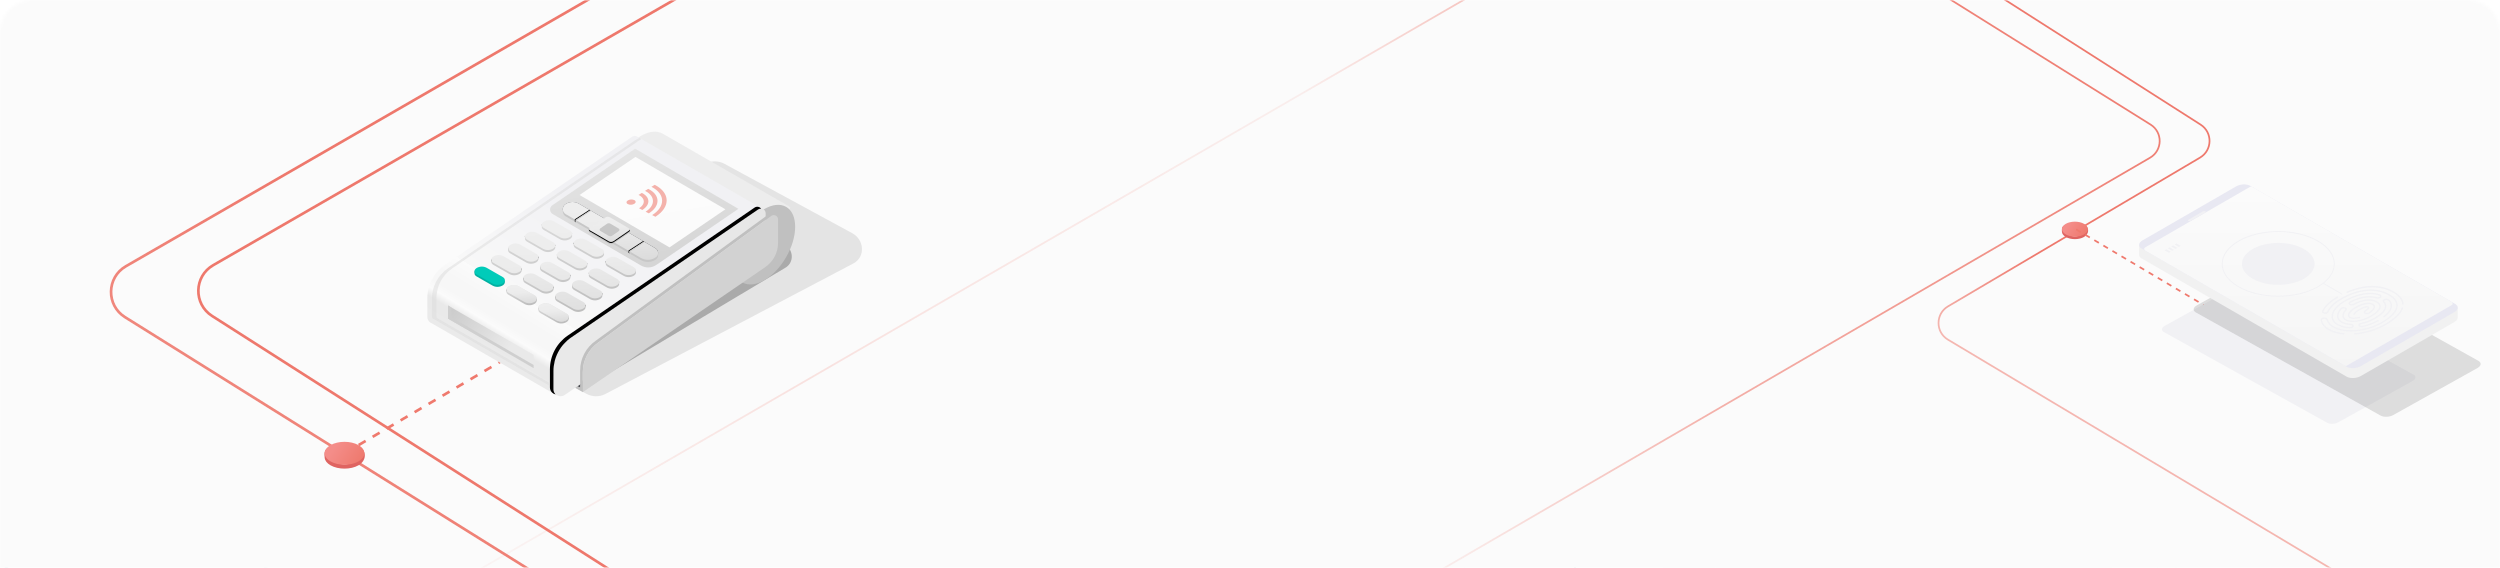 <svg width="854" height="194" viewBox="0 0 854 194" fill="none" xmlns="http://www.w3.org/2000/svg">
  <mask id="mask0" maskUnits="userSpaceOnUse" x="0" y="0" width="854" height="194">
    <path d="M0 11C0 4.925 4.925 0 11 0H843C849.075 0 854 4.925 854 11V194H0V11Z" fill="#F6F6F6"/>
  </mask>
  <g mask="url(#mask0)">
    <mask id="mask1" maskUnits="userSpaceOnUse" x="0" y="-188" width="855" height="623">
      <rect y="-187.825" width="855" height="622.25" fill="#C4C4C4"/>
    </mask>
    <g mask="url(#mask1)">
      <path d="M55.87 60.201L919.124 291.034L875.187 798.64L75.905 798.641L-408.875 798.641L-407.53 326.642L55.87 60.201Z" fill="#FBFBFB"/>
      <path d="M611.201 -302.605L865.622 -252.73L940.856 -36.418L865.622 226.612L63.178 22.305C59.913 21.473 59.104 19.011 61.616 17.547L611.201 -302.605Z" fill="#FBFBFB"/>
      <path d="M54.625 59.472V25.331L934.562 268.175V307.362L54.625 59.472Z" fill="#F1F1F1"/>
      <path d="M62.939 17.512L893.893 232.847L871.629 255.112L55.517 30.871L55.517 24.738C55.517 22.838 56.831 21.015 59.167 19.676L62.939 17.512Z" fill="url(#paint0_linear)"/>
      <path d="M53.819 51.723L887.072 274.33L871.922 297.862L49.391 67.612L54.362 62.477C55.513 61.288 55.987 59.986 55.686 58.84L53.819 51.723Z" fill="url(#paint1_linear)"/>
      <path d="M-81.938 136.362L-2.375 174.956L649.562 457.878L893.891 794.831L-81.938 955.144V136.362Z" fill="url(#paint2_linear)"/>
      <path d="M1169.37 104.3L1095.52 152.939L486.042 518.457L287.738 884.393L1276.14 916.09L1169.37 104.3Z" fill="url(#paint3_linear)"/>
      <path d="M820.788 181.3L742.501 174.029L680.453 137.188L692.814 88.955L834.361 65.929L820.788 181.3Z" fill="url(#paint4_linear)"/>
      <path d="M873.703 -88.075L551.592 148.061C549.913 149.292 548.922 151.248 548.922 153.329V195.083C548.922 197.337 547.76 199.431 545.848 200.624L482.845 239.942C477.979 242.978 479.111 250.364 484.663 251.804L549.983 268.754C555.39 270.158 556.654 277.261 552.063 280.444L447.529 352.914C445.769 354.134 444.719 356.14 444.719 358.282V414.237C444.719 417.844 447.643 420.769 451.25 420.769H453.922" stroke="url(#paint5_linear)" stroke-width="0.594" stroke-dasharray="2.38 2.38"/>
      <path d="M863.016 -91.044L540.904 145.093C539.226 146.323 538.234 148.279 538.234 150.36V192.169C538.234 194.393 537.103 196.464 535.232 197.665L461.942 244.728C457.163 247.797 458.307 255.081 463.797 256.537L528.494 273.693C533.916 275.131 535.123 282.283 530.474 285.42L457.484 334.675" stroke="url(#paint6_linear)" stroke-width="0.594"/>
      <path opacity="0.3" d="M514.188 -191.685L141.189 34.705C139.238 35.889 138.047 38.006 138.047 40.288V81.905C138.047 84.033 137.01 86.028 135.269 87.251L-15.438 193.065" stroke="url(#paint7_linear)" stroke-width="0.594"/>
      <path d="M592.861 -172.388L219.863 54.002C217.912 55.186 216.721 57.303 216.721 59.585V101.22C216.721 103.338 215.694 105.324 213.966 106.549L34.145 233.967" stroke="url(#paint8_linear)" stroke-width="0.594"/>
      <path d="M604.141 -168.231L231.143 58.158C229.192 59.342 228 61.459 228 63.741V105.44C228 107.522 227.007 109.48 225.327 110.71L75.191 220.614" stroke="url(#paint9_linear)" stroke-width="0.594" stroke-dasharray="2.38 2.38"/>
      <path opacity="0.5" d="M-4.75 198.706L145.956 92.891C147.698 91.668 148.734 89.674 148.734 87.546V45.94C148.734 43.651 149.932 41.53 151.891 40.348L361.615 -86.24C362.943 -87.041 364.512 -87.344 366.043 -87.094L433.803 -76.031C435.473 -75.759 437.184 -76.145 438.574 -77.108L604.438 -191.981" stroke="url(#paint10_linear)" stroke-width="0.594"/>
      <rect width="44.56" height="44.56" transform="matrix(0.866 0.5 -0.866 0.5 701.59 61.081)" fill="url(#paint11_linear)"/>
      <rect width="44.56" height="44.56" transform="matrix(1.19249e-08 -1 0.866 0.5 663.004 127.915)" fill="url(#paint12_linear)"/>
      <rect width="44.56" height="44.56" transform="matrix(0.866 -0.5 -3.75718e-05 1 701.59 105.639)" fill="url(#paint13_linear)"/>
      <rect width="44.56" height="44.56" transform="matrix(0.866 0.5 -0.866 0.5 701.59 16)" fill="url(#paint14_linear)"/>
      <rect width="44.56" height="44.56" transform="matrix(1.19249e-08 -1 0.866 0.5 663.004 82.834)" fill="url(#paint15_linear)"/>
      <rect width="44.56" height="44.56" transform="matrix(0.866 -0.5 -3.75718e-05 1 701.59 60.557)" fill="url(#paint16_linear)"/>
      <path d="M740.317 35.875L701.537 57.689M701.537 57.689L663.484 35.875M701.537 57.689V102.043" stroke="url(#paint17_linear)" stroke-width="0.485"/>
      <path d="M701.906 105.92L740.451 83.504L778.995 105.92M701.906 105.92L740.451 128.062M701.906 105.92V150.205L740.451 172.894M740.451 128.062L778.995 105.92M740.451 128.062V172.894M778.995 105.92V150.205L740.451 172.894" stroke="#6CADB6" stroke-width="0.547"/>
      <circle cx="702.179" cy="106.193" r="1.367" fill="#6CADB6"/>
      <circle cx="702.179" cy="150.478" r="1.367" fill="#6CADB6"/>
      <circle cx="740.449" cy="128.063" r="1.367" fill="#6CADB6"/>
      <circle cx="740.449" cy="172.347" r="1.367" fill="#6CADB6"/>
      <circle cx="740.449" cy="83.778" r="1.367" fill="#6CADB6"/>
      <circle cx="779.269" cy="106.193" r="1.367" fill="#6CADB6"/>
      <circle cx="779.269" cy="150.478" r="1.367" fill="#6CADB6"/>
      <path d="M323.809 222.456L205.949 179.112L188.434 156.55L200.605 147.347L283.137 135.472L323.809 222.456Z" fill="url(#paint18_linear)"/>
      <rect width="39.764" height="39.764" transform="matrix(0.866 0.5 -0.866 0.5 206.246 100.144)" fill="url(#paint19_linear)"/>
      <rect width="39.764" height="39.764" transform="matrix(1.19249e-08 -1 0.866 0.5 171.809 159.785)" fill="url(#paint20_linear)"/>
      <rect width="39.764" height="39.764" transform="matrix(0.866 -0.5 -3.75718e-05 1 206.246 139.905)" fill="url(#paint21_linear)"/>
      <path d="M240.588 120.042L205.981 139.509M205.981 139.509L172.023 120.042M205.981 139.509V179.09" stroke="url(#paint22_linear)" stroke-width="0.433"/>
    </g>
    <mask id="mask2" maskUnits="userSpaceOnUse" x="-12" y="-625" width="866" height="1251">
      <rect x="-12" y="-625" width="866" height="1250.89" fill="white"/>
    </mask>
    <g mask="url(#mask2)">
      <path d="M454.737 -281.662L853.004 -50.176L853.004 466.278L475.029 466.279L-15.988 466.279L-14.626 -11.792L454.737 -281.662Z" fill="#FBFBFB"/>
      <path d="M117.738 154.838L170.891 123.572" stroke="#EF796D" stroke-width="0.922" stroke-dasharray="2.77 2.77"/>
      <path d="M-168.949 485.98L239.308 248.662C245.914 244.822 246.064 235.334 239.583 231.287L42.706 108.341C36.212 104.286 36.379 94.773 43.011 90.948L248.784 -27.718C251.925 -29.53 253.861 -32.88 253.861 -36.506V-111.848C253.861 -115.273 255.588 -118.466 258.454 -120.339L432.314 -234" stroke="url(#paint23_linear)" stroke-width="0.922"/>
      <path d="M-198 803.231L346.796 489.077C353.504 485.209 353.58 475.555 346.934 471.582L133.448 343.956C126.841 340.007 126.868 330.426 133.497 326.513L265.492 248.602C272.009 244.755 272.172 235.385 265.792 231.314L72.445 107.927C66.025 103.83 66.24 94.384 72.84 90.584L266.3 -20.802C269.445 -22.613 271.383 -25.965 271.383 -29.594V-103.99C271.383 -107.425 273.121 -110.626 276.002 -112.497L442.459 -220.627" stroke="url(#paint24_linear)" stroke-width="0.922"/>
      <path d="M122.475 158.937C119.826 160.466 115.532 160.466 112.884 158.937C111.657 158.229 110.999 157.317 110.908 156.39C110.803 155.316 110.589 153.819 112.011 152.998C114.66 151.469 120.53 151.241 123.178 152.77C125.275 154.434 125.124 157.408 122.475 158.937ZM114.676 154.434C113.017 155.392 113.017 156.944 114.676 157.902C116.334 158.86 119.024 158.86 120.683 157.902C122.342 156.944 122.342 155.392 120.683 154.434C119.024 153.476 116.334 153.476 114.676 154.434Z" fill="#DF6461"/>
      <path d="M122.475 157.607C119.827 159.136 115.533 159.136 112.884 157.607C110.235 156.078 110.235 153.599 112.884 152.07C115.533 150.541 119.827 150.541 122.475 152.07C125.124 153.599 125.124 156.078 122.475 157.607Z" fill="url(#paint25_linear)"/>
      <g opacity="0.92" filter="url(#filter0_f)">
        <path d="M241.107 55.837C242.092 55.348 243.193 55.103 244.306 55.124C245.42 55.145 246.509 55.432 247.473 55.958L291.14 79.666C295.257 81.902 295.686 87.734 291.569 89.959L206.691 134.644C205.705 135.133 204.603 135.378 203.489 135.357C202.374 135.336 201.284 135.049 200.319 134.523L156.658 110.815C152.541 108.579 152.112 102.747 156.23 100.522L241.107 55.837Z" fill="black" fill-opacity="0.1"/>
      </g>
      <g opacity="0.92" filter="url(#filter1_f)">
        <path d="M226.89 64C227.695 63.605 228.594 63.407 229.504 63.424C230.414 63.441 231.304 63.673 232.091 64.098L267.767 83.243C271.131 85.049 271.481 89.758 268.117 91.554L199.57 132.568C198.765 132.963 197.067 128.232 196.156 128.215C195.246 128.198 194.355 127.966 193.567 127.541L157.896 108.396C154.532 106.591 154.182 101.881 157.546 100.085L226.89 64Z" fill="black" fill-opacity="0.28"/>
      </g>
      <path d="M208.254 64.776C208.254 68.07 209.385 70.401 211.234 71.526L253.874 96.204C255.793 97.277 254.57 94.841 257.486 93.154C263.354 89.768 268.114 81.557 268.114 74.819C268.114 71.485 271.193 71.462 269.309 70.349L226.304 45.618C224.384 44.58 221.769 44.772 218.882 46.441C213.008 49.828 208.254 58.038 208.254 64.776Z" fill="url(#paint26_linear)"/>
      <path d="M268.51 87.898C272.649 80.779 272.674 73.071 268.565 70.682C264.456 68.293 257.77 72.128 253.631 79.247C249.492 86.366 249.468 94.074 253.576 96.463C257.685 98.852 264.371 95.018 268.51 87.898Z" fill="#C0C0C0"/>
      <path d="M189.055 126.721V132.914C189.054 133.36 189.176 133.797 189.406 134.179C189.637 134.561 189.967 134.872 190.362 135.08C190.756 135.288 191.2 135.384 191.645 135.358C192.09 135.332 192.52 135.184 192.887 134.932L261.555 87.912V72.871C261.556 72.572 261.475 72.278 261.321 72.022C261.166 71.766 260.945 71.556 260.681 71.416C260.416 71.277 260.119 71.212 259.82 71.229C259.521 71.246 259.233 71.345 258.987 71.514L195.102 115.234C193.238 116.515 191.714 118.23 190.66 120.231C189.607 122.232 189.056 124.46 189.055 126.721Z" fill="url(#paint27_linear)"/>
      <path d="M189.055 132.937V126.721C189.056 124.46 189.607 122.232 190.661 120.231C191.715 118.23 193.239 116.515 195.103 115.234L258.964 71.514C259.195 71.353 259.465 71.255 259.746 71.231C260.026 71.207 260.309 71.256 260.564 71.375L217.513 46.581C217.255 46.461 216.971 46.411 216.688 46.435C216.405 46.46 216.134 46.558 215.901 46.72L152.04 90.44C150.168 91.721 148.637 93.438 147.58 95.444C146.522 97.449 145.969 99.683 145.969 101.95V108.166C145.962 108.671 146.113 109.165 146.4 109.581C146.686 109.996 147.095 110.312 147.569 110.486L190.418 135.21C189.994 135.006 189.639 134.681 189.396 134.278C189.154 133.874 189.036 133.408 189.055 132.937Z" fill="url(#paint28_linear)"/>
      <path style="mix-blend-mode:color-dodge" d="M189.056 132.984V126.791C189.053 124.525 189.602 122.293 190.656 120.288C191.71 118.282 193.236 116.564 195.103 115.281L258.964 71.561C259.268 71.35 259.634 71.249 260.002 71.276C259.748 70.939 259.373 70.713 258.957 70.645C258.54 70.577 258.113 70.672 257.764 70.911L193.944 114.632C192.07 115.911 190.537 117.628 189.476 119.633C188.415 121.639 187.859 123.873 187.855 126.141V132.334C187.853 132.895 188.044 133.44 188.397 133.877C188.75 134.313 189.243 134.614 189.792 134.729C189.557 134.504 189.37 134.233 189.244 133.932C189.117 133.632 189.053 133.309 189.056 132.984Z" fill="url(#paint29_radial)"/>
      <path d="M197.25 131.975L198.566 131.099L198.265 132.531L197.25 131.975Z" fill="url(#paint30_linear)"/>
      <path d="M199.084 129.841V127.121C199.084 125.114 199.574 123.137 200.511 121.362C201.447 119.587 202.802 118.067 204.459 116.934L263.519 73.724C263.725 73.581 263.964 73.495 264.213 73.473C264.463 73.452 264.713 73.496 264.94 73.602L264.035 73.022C263.809 72.916 263.558 72.872 263.309 72.893C263.06 72.915 262.82 73.001 262.615 73.144L203.549 116.354C201.892 117.489 200.537 119.01 199.601 120.786C198.664 122.562 198.175 124.54 198.174 126.547V132.346L197.263 131.94L196.504 132.491L199.084 133.94L200.319 131.772C199.951 131.6 199.64 131.328 199.421 130.986C199.203 130.644 199.086 130.247 199.084 129.841Z" fill="#C0C0C0"/>
      <path d="M199.086 127.121V133.957L261.411 91.246C262.759 90.321 263.862 89.082 264.625 87.635C265.388 86.189 265.787 84.578 265.788 82.943V74.923C265.787 74.66 265.714 74.402 265.578 74.177C265.441 73.952 265.246 73.768 265.014 73.645C264.781 73.522 264.52 73.464 264.257 73.478C263.994 73.491 263.74 73.576 263.521 73.723L204.461 116.933C202.804 118.066 201.449 119.586 200.512 121.362C199.576 123.137 199.086 125.114 199.086 127.121Z" fill="url(#paint31_linear)"/>
      <g style="mix-blend-mode:multiply" opacity="0.5">
        <path d="M149.793 108.937L149.665 108.891C149.496 108.834 149.348 108.725 149.244 108.579C149.14 108.433 149.085 108.258 149.085 108.079V101.886C149.085 99.876 149.575 97.896 150.513 96.118C151.451 94.34 152.807 92.817 154.466 91.681L218.327 47.961L219.098 47.526L218.385 47.114L216.779 48.025L152.93 91.745C151.272 92.881 149.916 94.404 148.98 96.183C148.043 97.961 147.554 99.941 147.555 101.95V108.166C147.555 108.345 147.611 108.519 147.715 108.665C147.818 108.811 147.965 108.92 148.135 108.978L148.256 109.024L187.481 131.638V130.687L149.793 108.937Z" fill="#DBDBDB"/>
      </g>
      <path d="M224.179 90.504L252.237 71.335L216.961 50.791L188.683 70.111C188.434 70.28 188.233 70.509 188.097 70.777C187.962 71.045 187.896 71.343 187.907 71.643C187.918 71.943 188.005 72.236 188.16 72.493C188.315 72.751 188.533 72.964 188.793 73.115L218.944 90.69C219.744 91.159 220.661 91.392 221.588 91.359C222.516 91.326 223.414 91.029 224.179 90.504Z" fill="url(#paint32_linear)"/>
      <path d="M193.119 69.757C193.798 69.295 194.593 69.034 195.413 69.004C196.233 68.973 197.046 69.174 197.757 69.583L223.901 84.81C224.169 84.966 224.392 85.188 224.551 85.454C224.709 85.719 224.798 86.021 224.809 86.331C224.82 86.64 224.753 86.947 224.613 87.224C224.474 87.5 224.267 87.737 224.012 87.912C223.264 88.424 222.387 88.713 221.481 88.746C220.576 88.779 219.68 88.554 218.898 88.097L193.246 73.143C192.954 72.973 192.71 72.732 192.536 72.442C192.362 72.152 192.264 71.823 192.251 71.485C192.239 71.147 192.312 70.812 192.463 70.51C192.615 70.208 192.84 69.949 193.119 69.757Z" fill="url(#paint33_linear)"/>
      <path d="M193.118 70.517C193.797 70.055 194.593 69.794 195.413 69.764C196.234 69.734 197.046 69.937 197.757 70.349L223.924 85.552C224.191 85.709 224.415 85.93 224.573 86.196C224.732 86.462 224.821 86.763 224.832 87.073C224.843 87.382 224.776 87.69 224.636 87.966C224.497 88.243 224.29 88.479 224.034 88.654C223.287 89.166 222.41 89.455 221.505 89.489C220.6 89.523 219.704 89.3 218.92 88.846L193.246 73.909C192.954 73.738 192.71 73.496 192.536 73.206C192.362 72.915 192.264 72.586 192.251 72.248C192.239 71.91 192.311 71.574 192.463 71.271C192.615 70.969 192.84 70.709 193.118 70.517Z" fill="#C7C7C7"/>
      <path d="M193.119 69.757C193.798 69.295 194.593 69.034 195.413 69.004C196.233 68.973 197.046 69.174 197.757 69.583L223.901 84.81C224.169 84.966 224.392 85.188 224.551 85.454C224.709 85.719 224.798 86.021 224.809 86.331C224.82 86.64 224.753 86.947 224.613 87.224C224.474 87.5 224.267 87.737 224.012 87.912C223.264 88.424 222.387 88.713 221.481 88.746C220.576 88.779 219.68 88.554 218.898 88.097L193.246 73.143C192.954 72.973 192.71 72.732 192.536 72.442C192.362 72.152 192.264 71.823 192.251 71.485C192.239 71.147 192.312 70.812 192.463 70.51C192.615 70.208 192.84 69.949 193.119 69.757Z" fill="url(#paint34_linear)"/>
      <path opacity="0.9" d="M197.973 66.609L217.066 53.603L247.791 71.497L228.703 84.503L197.973 66.609Z" fill="url(#paint35_linear)"/>
      <path d="M201.406 78.385L206.758 74.732C206.999 74.568 207.281 74.474 207.572 74.463C207.864 74.452 208.152 74.523 208.405 74.668L214.887 78.449C214.979 78.503 215.056 78.579 215.111 78.67C215.166 78.761 215.197 78.865 215.201 78.971C215.205 79.078 215.182 79.184 215.134 79.279C215.087 79.374 215.016 79.456 214.928 79.516L209.599 83.169C209.359 83.334 209.076 83.427 208.785 83.438C208.494 83.45 208.205 83.378 207.953 83.233L201.464 79.452C201.371 79.4 201.293 79.326 201.236 79.235C201.18 79.144 201.147 79.041 201.142 78.935C201.136 78.828 201.157 78.722 201.203 78.626C201.25 78.53 201.32 78.447 201.406 78.385Z" fill="#C7C7C7"/>
      <path d="M201.406 77.968L206.758 74.315C206.999 74.15 207.281 74.057 207.573 74.046C207.865 74.036 208.153 74.109 208.405 74.257L214.887 78.014C214.979 78.068 215.056 78.144 215.111 78.235C215.166 78.326 215.197 78.43 215.201 78.537C215.205 78.643 215.182 78.749 215.134 78.844C215.087 78.939 215.016 79.021 214.928 79.081L209.599 82.757C209.359 82.922 209.076 83.015 208.784 83.026C208.493 83.036 208.204 82.963 207.953 82.815L201.464 79.035C201.371 78.983 201.293 78.908 201.236 78.817C201.18 78.727 201.147 78.624 201.142 78.517C201.136 78.411 201.157 78.305 201.203 78.208C201.25 78.112 201.32 78.03 201.406 77.968Z" fill="url(#paint36_linear)"/>
      <path style="mix-blend-mode:color-dodge" d="M214.928 78.733L209.6 82.386C209.359 82.551 209.077 82.644 208.785 82.655C208.493 82.665 208.205 82.592 207.953 82.444L201.465 78.67C201.329 78.589 201.228 78.461 201.181 78.31C201.138 78.445 201.143 78.591 201.195 78.723C201.247 78.854 201.342 78.965 201.465 79.035L207.953 82.816C208.205 82.963 208.493 83.036 208.785 83.026C209.077 83.016 209.359 82.922 209.6 82.757L214.946 79.099C215.058 79.023 215.142 78.913 215.186 78.786C215.23 78.658 215.231 78.52 215.189 78.391C215.149 78.534 215.056 78.657 214.928 78.733Z" fill="url(#paint37_radial)"/>
      <path d="M153.035 104.374V108.839L182.287 125.77V121.219L153.035 104.374Z" fill="url(#paint38_linear)"/>
      <g style="mix-blend-mode:multiply">
        <path d="M154.143 108.375V105.012L153.035 104.374V108.839L182.287 125.77V124.669L154.143 108.375Z" fill="#CFCFCF"/>
      </g>
      <g style="mix-blend-mode:color-dodge">
        <path style="mix-blend-mode:color-dodge" d="M180.027 81.864L185.581 85.047C186.116 85.316 186.71 85.442 187.307 85.413C187.904 85.385 188.484 85.203 188.991 84.885C189.219 84.761 189.403 84.57 189.518 84.338C189.633 84.105 189.674 83.843 189.634 83.586C189.526 83.934 189.298 84.231 188.991 84.427C188.484 84.744 187.904 84.925 187.306 84.952C186.709 84.98 186.115 84.853 185.581 84.584L180.027 81.4C179.857 81.315 179.706 81.195 179.586 81.048C179.465 80.901 179.376 80.731 179.325 80.548C179.275 80.814 179.318 81.09 179.445 81.329C179.573 81.568 179.778 81.757 180.027 81.864Z" fill="url(#paint39_radial)"/>
        <path style="mix-blend-mode:color-dodge" d="M168.56 89.791L174.114 92.974C174.649 93.242 175.243 93.368 175.84 93.34C176.437 93.311 177.017 93.129 177.524 92.812C177.751 92.689 177.935 92.499 178.05 92.267C178.166 92.036 178.206 91.774 178.167 91.519C178.058 91.864 177.83 92.16 177.524 92.353C177.017 92.67 176.437 92.851 175.839 92.879C175.242 92.906 174.648 92.779 174.114 92.51L168.56 89.327C168.386 89.239 168.234 89.116 168.112 88.965C167.99 88.814 167.901 88.639 167.852 88.451C167.797 88.722 167.837 89.003 167.966 89.247C168.095 89.492 168.305 89.683 168.56 89.791Z" fill="url(#paint40_radial)"/>
        <path style="mix-blend-mode:color-dodge" d="M185.824 77.898L191.379 81.082C191.91 81.344 192.5 81.466 193.091 81.436C193.683 81.407 194.257 81.227 194.759 80.913C194.987 80.791 195.171 80.6 195.286 80.369C195.402 80.138 195.442 79.876 195.403 79.62C195.294 79.966 195.066 80.262 194.759 80.455C194.253 80.773 193.673 80.955 193.076 80.983C192.479 81.012 191.884 80.886 191.35 80.618L185.824 77.434C185.654 77.348 185.504 77.227 185.383 77.079C185.262 76.932 185.173 76.76 185.123 76.576C185.072 76.844 185.113 77.12 185.241 77.361C185.369 77.601 185.574 77.791 185.824 77.898Z" fill="url(#paint41_radial)"/>
        <path style="mix-blend-mode:color-dodge" d="M174.304 85.825L179.859 89.031C180.393 89.299 180.988 89.425 181.585 89.397C182.182 89.369 182.762 89.187 183.268 88.869C183.497 88.745 183.681 88.554 183.796 88.322C183.911 88.089 183.952 87.827 183.912 87.57C183.805 87.917 183.576 88.213 183.268 88.405C182.762 88.723 182.182 88.905 181.585 88.933C180.988 88.962 180.393 88.836 179.859 88.567L174.304 85.384C174.135 85.298 173.985 85.178 173.864 85.031C173.744 84.885 173.655 84.715 173.603 84.532C173.552 84.795 173.594 85.068 173.722 85.304C173.85 85.54 174.056 85.724 174.304 85.825Z" fill="url(#paint42_radial)"/>
        <path style="mix-blend-mode:color-dodge" d="M196.711 84.16L202.26 87.344C202.794 87.612 203.389 87.738 203.986 87.71C204.583 87.681 205.163 87.499 205.669 87.181C205.896 87.058 206.08 86.868 206.195 86.636C206.31 86.405 206.351 86.144 206.313 85.888C206.202 86.23 205.974 86.522 205.669 86.712C205.162 87.029 204.582 87.21 203.985 87.237C203.388 87.264 202.794 87.137 202.26 86.868L196.711 83.697C196.54 83.613 196.389 83.493 196.268 83.346C196.147 83.199 196.059 83.028 196.01 82.844C195.953 83.111 195.992 83.389 196.121 83.63C196.249 83.871 196.458 84.059 196.711 84.16Z" fill="url(#paint43_radial)"/>
        <path style="mix-blend-mode:color-dodge" d="M194.179 95.114C194.407 94.99 194.592 94.799 194.707 94.567C194.822 94.334 194.863 94.072 194.823 93.815C194.716 94.162 194.488 94.459 194.179 94.65C193.673 94.968 193.093 95.15 192.496 95.178C191.899 95.207 191.304 95.081 190.77 94.812L185.244 91.629C185.068 91.547 184.912 91.428 184.787 91.28C184.662 91.132 184.571 90.958 184.52 90.771C184.464 91.041 184.507 91.321 184.64 91.562C184.773 91.803 184.987 91.99 185.244 92.087L190.793 95.271C191.324 95.535 191.914 95.66 192.507 95.633C193.099 95.605 193.675 95.427 194.179 95.114Z" fill="url(#paint44_radial)"/>
        <path style="mix-blend-mode:color-dodge" d="M199.927 91.148C200.155 91.024 200.34 90.833 200.455 90.6C200.57 90.368 200.61 90.105 200.571 89.849C200.466 90.197 200.237 90.494 199.927 90.684C199.421 91.002 198.841 91.183 198.244 91.212C197.647 91.24 197.052 91.115 196.518 90.846L190.969 87.663C190.799 87.578 190.648 87.458 190.528 87.311C190.407 87.165 190.318 86.994 190.267 86.811C190.211 87.077 190.25 87.356 190.378 87.596C190.507 87.837 190.716 88.025 190.969 88.127L196.518 91.31C197.052 91.578 197.647 91.704 198.244 91.676C198.841 91.647 199.421 91.466 199.927 91.148Z" fill="url(#paint45_radial)"/>
        <path style="mix-blend-mode:color-dodge" d="M188.435 99.074C188.662 98.951 188.846 98.76 188.961 98.529C189.076 98.298 189.117 98.037 189.079 97.781C188.972 98.128 188.743 98.425 188.435 98.616C187.928 98.933 187.348 99.114 186.751 99.141C186.154 99.168 185.559 99.042 185.026 98.772L179.477 95.589C179.305 95.506 179.154 95.387 179.033 95.24C178.912 95.093 178.824 94.921 178.775 94.737C178.719 95.004 178.758 95.282 178.886 95.523C179.015 95.763 179.224 95.951 179.477 96.053L185.026 99.236C185.56 99.505 186.154 99.63 186.752 99.602C187.349 99.574 187.929 99.392 188.435 99.074Z" fill="url(#paint46_radial)"/>
        <path style="mix-blend-mode:color-dodge" d="M210.836 96.946C210.33 97.264 209.75 97.446 209.153 97.474C208.556 97.503 207.961 97.377 207.427 97.109L201.878 93.925C201.708 93.84 201.557 93.72 201.437 93.573C201.316 93.427 201.227 93.256 201.176 93.073C201.121 93.339 201.161 93.616 201.29 93.855C201.418 94.095 201.626 94.281 201.878 94.383L207.427 97.572C207.961 97.841 208.556 97.966 209.153 97.938C209.75 97.91 210.33 97.728 210.836 97.41C211.065 97.287 211.25 97.096 211.365 96.863C211.48 96.63 211.52 96.368 211.48 96.111C211.375 96.459 211.146 96.756 210.836 96.946Z" fill="url(#paint47_radial)"/>
        <path style="mix-blend-mode:color-dodge" d="M216.583 92.98C216.077 93.298 215.497 93.479 214.9 93.508C214.303 93.536 213.708 93.41 213.174 93.142L207.625 89.959C207.454 89.875 207.303 89.755 207.183 89.608C207.062 89.461 206.973 89.29 206.924 89.106C206.867 89.373 206.906 89.652 207.035 89.892C207.163 90.133 207.372 90.321 207.625 90.423L213.174 93.606C213.708 93.874 214.303 94 214.9 93.972C215.497 93.943 216.077 93.761 216.583 93.444C216.812 93.321 216.997 93.129 217.112 92.897C217.228 92.664 217.268 92.401 217.227 92.145C217.122 92.493 216.893 92.79 216.583 92.98Z" fill="url(#paint48_radial)"/>
        <path style="mix-blend-mode:color-dodge" d="M205.091 100.912C204.585 101.23 204.005 101.412 203.408 101.44C202.811 101.469 202.216 101.343 201.682 101.075L196.133 97.891C195.962 97.806 195.811 97.686 195.69 97.538C195.569 97.39 195.481 97.218 195.431 97.033C195.375 97.3 195.414 97.578 195.543 97.819C195.671 98.06 195.88 98.248 196.133 98.349L201.682 101.533C202.216 101.801 202.811 101.927 203.408 101.898C204.005 101.87 204.585 101.688 205.091 101.37C205.32 101.249 205.505 101.059 205.621 100.827C205.736 100.595 205.776 100.333 205.735 100.077C205.628 100.424 205.4 100.721 205.091 100.912Z" fill="url(#paint49_radial)"/>
        <path style="mix-blend-mode:color-dodge" d="M199.345 104.879C198.838 105.196 198.258 105.376 197.661 105.404C197.064 105.431 196.47 105.304 195.936 105.035L190.387 101.852C190.216 101.768 190.065 101.648 189.944 101.501C189.823 101.354 189.735 101.183 189.685 101C189.629 101.266 189.668 101.545 189.796 101.785C189.925 102.026 190.134 102.214 190.387 102.316L195.936 105.499C196.47 105.767 197.065 105.893 197.662 105.865C198.259 105.836 198.839 105.654 199.345 105.337C199.573 105.213 199.758 105.022 199.873 104.789C199.988 104.557 200.028 104.294 199.989 104.038C199.882 104.387 199.654 104.685 199.345 104.879Z" fill="url(#paint50_radial)"/>
        <path style="mix-blend-mode:color-dodge" d="M182.687 102.576C182.181 102.894 181.601 103.076 181.004 103.104C180.406 103.132 179.812 103.007 179.278 102.738L173.729 99.555C173.558 99.471 173.407 99.351 173.286 99.204C173.165 99.058 173.077 98.886 173.027 98.703C172.963 98.974 172.999 99.259 173.128 99.506C173.256 99.753 173.47 99.945 173.729 100.048L179.278 103.231C179.812 103.499 180.406 103.625 181.004 103.597C181.601 103.568 182.181 103.387 182.687 103.069C182.915 102.945 183.099 102.754 183.215 102.521C183.33 102.289 183.37 102.026 183.331 101.77C183.219 102.107 182.991 102.393 182.687 102.576Z" fill="url(#paint51_radial)"/>
        <path style="mix-blend-mode:color-dodge" d="M193.598 108.839C193.092 109.157 192.512 109.339 191.915 109.367C191.318 109.395 190.723 109.27 190.189 109.001L184.663 105.847C184.493 105.762 184.343 105.642 184.222 105.495C184.101 105.349 184.012 105.178 183.962 104.995C183.918 105.257 183.963 105.526 184.09 105.759C184.217 105.993 184.419 106.177 184.663 106.282L190.212 109.465C190.746 109.733 191.341 109.859 191.938 109.831C192.535 109.802 193.115 109.621 193.621 109.303C193.849 109.179 194.034 108.988 194.149 108.755C194.264 108.523 194.305 108.26 194.265 108.004C194.154 108.355 193.916 108.653 193.598 108.839Z" fill="url(#paint52_radial)"/>
        <path style="mix-blend-mode:color-dodge" d="M171.776 96.32C171.269 96.637 170.689 96.818 170.092 96.845C169.494 96.873 168.9 96.746 168.366 96.477L162.812 93.293C162.642 93.208 162.492 93.088 162.371 92.941C162.25 92.794 162.161 92.624 162.11 92.441C162.06 92.707 162.103 92.983 162.23 93.222C162.358 93.461 162.563 93.65 162.812 93.757L168.366 96.941C168.901 97.209 169.495 97.335 170.092 97.306C170.689 97.278 171.269 97.096 171.776 96.778C172.004 96.654 172.188 96.463 172.303 96.231C172.419 95.998 172.459 95.736 172.419 95.479C172.311 95.827 172.083 96.125 171.776 96.32Z" fill="url(#paint53_radial)"/>
      </g>
      <path d="M193.542 107.823L187.994 104.64C187.459 104.372 186.865 104.246 186.268 104.274C185.67 104.303 185.091 104.485 184.584 104.802C183.657 105.44 183.686 106.403 184.642 106.954L190.191 110.137C190.725 110.405 191.32 110.531 191.917 110.503C192.514 110.474 193.094 110.292 193.6 109.975C194.522 109.337 194.522 108.374 193.542 107.823Z" fill="url(#paint54_linear)"/>
      <path d="M194.704 79.464L189.155 76.275C188.62 76.005 188.024 75.879 187.426 75.907C186.828 75.936 186.247 76.118 185.74 76.437C184.818 77.075 184.841 78.037 185.798 78.588L191.353 81.772C191.887 82.04 192.481 82.166 193.079 82.137C193.676 82.109 194.255 81.927 194.762 81.609C195.684 80.977 195.684 80.015 194.704 79.464ZM205.616 85.726L200.067 82.543C199.533 82.274 198.939 82.147 198.342 82.174C197.745 82.202 197.165 82.382 196.658 82.699C195.73 83.337 195.753 84.305 196.716 84.85L202.265 88.034C202.799 88.303 203.393 88.43 203.99 88.402C204.587 88.375 205.167 88.194 205.674 87.877C206.602 87.24 206.573 86.271 205.616 85.726ZM207.628 91.113L213.177 94.296C213.711 94.564 214.306 94.69 214.903 94.662C215.5 94.633 216.08 94.452 216.586 94.134C217.514 93.496 217.485 92.533 216.528 91.983L210.979 88.799C210.445 88.531 209.851 88.405 209.253 88.433C208.656 88.462 208.077 88.644 207.57 88.962C206.642 89.611 206.7 90.562 207.628 91.113ZM188.958 83.43L183.409 80.241C182.873 79.975 182.278 79.85 181.68 79.879C181.083 79.907 180.502 80.088 179.994 80.403C179.072 81.041 179.095 82.003 180.052 82.554L185.607 85.738C186.14 86.007 186.735 86.134 187.332 86.106C187.929 86.079 188.509 85.898 189.016 85.581C189.938 84.938 189.915 83.975 188.958 83.43ZM199.87 89.686L194.321 86.503C193.787 86.235 193.192 86.109 192.595 86.137C191.998 86.166 191.418 86.348 190.912 86.665C189.984 87.303 190.007 88.266 190.97 88.817L196.519 92C197.053 92.268 197.648 92.394 198.245 92.366C198.842 92.337 199.422 92.155 199.928 91.838C200.856 91.2 200.827 90.237 199.87 89.686ZM210.759 95.949L205.21 92.765C204.676 92.497 204.081 92.371 203.484 92.4C202.887 92.428 202.307 92.61 201.801 92.928C200.873 93.566 200.902 94.528 201.859 95.079L207.408 98.262C207.942 98.531 208.537 98.656 209.134 98.628C209.731 98.6 210.311 98.418 210.817 98.1C211.768 97.462 211.739 96.5 210.759 95.949ZM183.212 87.39L177.663 84.207C177.124 83.938 176.524 83.814 175.922 83.846C175.321 83.879 174.738 84.067 174.231 84.392C173.309 85.03 173.332 85.993 174.289 86.544L179.843 89.727C180.378 89.995 180.972 90.121 181.569 90.093C182.166 90.064 182.746 89.882 183.253 89.565C184.192 88.904 184.169 87.941 183.212 87.39ZM194.124 93.67L188.575 90.487C188.041 90.218 187.446 90.093 186.849 90.121C186.252 90.149 185.672 90.331 185.166 90.649C184.238 91.287 184.261 92.249 185.224 92.8L190.773 95.989C191.307 96.257 191.902 96.383 192.499 96.355C193.096 96.327 193.676 96.145 194.182 95.827C195.104 95.166 195.104 94.203 194.124 93.67ZM205.036 99.932L199.487 96.749C198.953 96.481 198.359 96.355 197.761 96.383C197.164 96.412 196.585 96.594 196.078 96.911C195.15 97.549 195.179 98.512 196.136 99.062L201.685 102.246C202.219 102.514 202.814 102.64 203.411 102.612C204.008 102.583 204.588 102.401 205.094 102.083C206.022 101.428 205.993 100.466 205.036 99.915V99.932ZM177.466 91.351L171.911 88.173C171.376 87.904 170.781 87.777 170.182 87.806C169.584 87.834 169.003 88.017 168.496 88.335C167.574 88.973 167.597 89.936 168.554 90.487L174.115 93.67C174.649 93.938 175.243 94.064 175.841 94.036C176.438 94.007 177.017 93.825 177.524 93.508C178.446 92.87 178.423 91.93 177.466 91.351ZM188.378 97.613L182.829 94.43C182.295 94.16 181.701 94.034 181.104 94.061C180.507 94.088 179.927 94.269 179.42 94.586C178.492 95.23 178.515 96.192 179.478 96.737L185.027 99.927C185.561 100.195 186.156 100.321 186.753 100.292C187.35 100.264 187.93 100.082 188.436 99.764C189.364 99.132 189.335 98.164 188.378 97.619V97.613ZM199.29 103.875L193.741 100.686C193.207 100.418 192.613 100.292 192.015 100.32C191.418 100.349 190.839 100.531 190.332 100.848C189.404 101.486 189.433 102.449 190.39 103L195.939 106.183C196.473 106.452 197.067 106.579 197.664 106.552C198.261 106.524 198.841 106.343 199.348 106.026C200.276 105.389 200.247 104.426 199.29 103.881V103.875Z" fill="url(#paint55_linear)"/>
      <path d="M194.702 78.768L189.153 75.585C188.617 75.319 188.022 75.194 187.424 75.222C186.827 75.251 186.246 75.431 185.738 75.747C184.816 76.385 184.839 77.347 185.796 77.898L191.351 81.081C191.885 81.349 192.48 81.474 193.077 81.444C193.674 81.415 194.254 81.232 194.76 80.913C195.682 80.281 195.682 79.319 194.702 78.768ZM205.614 85.03L200.065 81.847C199.531 81.579 198.936 81.453 198.339 81.481C197.742 81.51 197.162 81.691 196.656 82.009C195.728 82.647 195.751 83.609 196.714 84.16L202.263 87.344C202.797 87.612 203.392 87.738 203.989 87.709C204.586 87.681 205.166 87.499 205.672 87.181C206.6 86.543 206.571 85.581 205.614 85.03ZM207.626 90.423L213.175 93.606C213.709 93.874 214.304 94 214.901 93.972C215.498 93.943 216.078 93.761 216.584 93.444C217.512 92.806 217.483 91.843 216.526 91.293L210.977 88.109C210.443 87.841 209.849 87.715 209.251 87.743C208.654 87.772 208.075 87.954 207.568 88.272C206.64 88.909 206.698 89.872 207.626 90.423ZM188.956 82.734L183.407 79.551C182.872 79.281 182.276 79.155 181.678 79.183C181.08 79.212 180.499 79.394 179.992 79.713C179.07 80.351 179.093 81.313 180.05 81.864L185.605 85.047C186.139 85.316 186.733 85.442 187.331 85.413C187.928 85.385 188.507 85.203 189.014 84.885C189.936 84.247 189.913 83.285 188.956 82.734ZM199.868 88.996L194.319 85.813C193.785 85.545 193.19 85.419 192.593 85.447C191.996 85.476 191.416 85.657 190.91 85.975C189.982 86.613 190.005 87.576 190.968 88.126L196.517 91.31C197.051 91.578 197.646 91.704 198.243 91.676C198.84 91.647 199.42 91.465 199.926 91.147C200.854 90.51 200.825 89.547 199.868 88.996ZM210.757 95.259L205.208 92.075C204.674 91.806 204.08 91.679 203.483 91.707C202.886 91.734 202.306 91.915 201.799 92.232C200.871 92.876 200.9 93.838 201.857 94.383L207.406 97.572C207.94 97.84 208.535 97.966 209.132 97.938C209.729 97.909 210.309 97.728 210.815 97.41C211.766 96.772 211.737 95.809 210.757 95.259ZM183.21 86.712L177.661 83.528C177.126 83.258 176.531 83.131 175.933 83.158C175.335 83.186 174.754 83.367 174.246 83.685C173.324 84.329 173.347 85.291 174.304 85.836L179.859 89.031C180.393 89.299 180.987 89.425 181.585 89.397C182.182 89.368 182.761 89.186 183.268 88.869C184.19 88.213 184.167 87.251 183.21 86.712ZM194.122 92.974L188.573 89.791C188.039 89.522 187.445 89.395 186.848 89.422C186.251 89.45 185.671 89.63 185.164 89.947C184.236 90.585 184.259 91.553 185.222 92.099L190.771 95.282C191.305 95.551 191.899 95.678 192.496 95.65C193.093 95.623 193.673 95.442 194.18 95.125C195.102 94.47 195.102 93.507 194.122 92.962V92.974ZM205.034 99.231L199.485 96.047C198.951 95.779 198.357 95.653 197.759 95.681C197.162 95.71 196.583 95.892 196.076 96.21C195.148 96.847 195.177 97.81 196.134 98.361L201.683 101.544C202.217 101.812 202.812 101.938 203.409 101.91C204.006 101.881 204.586 101.7 205.092 101.382C206.02 100.732 205.991 99.77 205.034 99.219V99.231ZM177.464 90.66L171.909 87.477C171.373 87.211 170.778 87.086 170.181 87.115C169.583 87.143 169.002 87.324 168.494 87.639C167.572 88.277 167.595 89.24 168.552 89.791L174.113 92.974C174.647 93.242 175.241 93.368 175.839 93.34C176.436 93.311 177.015 93.129 177.522 92.812C178.444 92.174 178.421 91.211 177.464 90.66ZM188.376 96.923L182.827 93.739C182.293 93.471 181.698 93.345 181.101 93.374C180.504 93.402 179.924 93.584 179.418 93.902C178.49 94.54 178.513 95.502 179.476 96.053L185.025 99.236C185.559 99.504 186.154 99.63 186.751 99.602C187.348 99.574 187.928 99.392 188.434 99.074C189.362 98.436 189.333 97.474 188.376 96.923ZM199.288 103.185L193.739 100.002C193.205 99.734 192.611 99.608 192.013 99.636C191.416 99.665 190.837 99.846 190.33 100.164C189.402 100.802 189.431 101.764 190.388 102.315L195.937 105.499C196.471 105.767 197.066 105.893 197.663 105.864C198.26 105.836 198.84 105.654 199.346 105.336C200.274 104.687 200.245 103.736 199.288 103.185ZM171.718 94.627L166.169 91.443C165.634 91.174 165.038 91.047 164.44 91.076C163.842 91.104 163.261 91.287 162.754 91.606C161.832 92.243 161.855 93.206 162.812 93.757L168.367 96.94C168.901 97.208 169.495 97.334 170.093 97.306C170.69 97.277 171.269 97.096 171.776 96.778C172.698 96.14 172.675 95.177 171.718 94.627ZM182.63 100.889L177.081 97.729C176.547 97.461 175.952 97.335 175.355 97.363C174.758 97.391 174.178 97.573 173.672 97.891C172.744 98.529 172.767 99.492 173.73 100.042L179.279 103.226C179.813 103.494 180.408 103.62 181.005 103.591C181.602 103.563 182.182 103.381 182.688 103.063C183.616 102.402 183.587 101.44 182.63 100.889ZM193.542 107.151L187.993 103.968C187.459 103.7 186.865 103.574 186.267 103.602C185.67 103.631 185.091 103.813 184.584 104.13C183.656 104.768 183.685 105.731 184.642 106.281L190.191 109.465C190.725 109.733 191.32 109.859 191.917 109.831C192.514 109.802 193.094 109.62 193.6 109.302C194.522 108.665 194.522 107.702 193.542 107.151Z" fill="url(#paint56_linear)"/>
      <path d="M193.542 107.152L187.994 103.968C187.459 103.7 186.865 103.574 186.268 103.603C185.67 103.631 185.091 103.813 184.584 104.131C183.657 104.768 183.686 105.731 184.642 106.282L190.191 109.465C190.725 109.733 191.32 109.859 191.917 109.831C192.514 109.802 193.094 109.621 193.6 109.303C194.522 108.665 194.522 107.702 193.542 107.152Z" fill="url(#paint57_linear)"/>
      <path d="M171.718 95.311L166.169 92.128C165.634 91.858 165.038 91.732 164.44 91.76C163.842 91.789 163.261 91.971 162.754 92.29C161.832 92.928 161.855 93.89 162.812 94.441L168.367 97.624C168.901 97.893 169.495 98.019 170.093 97.99C170.69 97.962 171.269 97.78 171.776 97.462C172.698 96.824 172.675 95.862 171.718 95.311Z" fill="#01B0A1"/>
      <path d="M171.718 94.627L166.169 91.444C165.634 91.174 165.038 91.048 164.44 91.076C163.842 91.105 163.261 91.287 162.754 91.606C161.832 92.244 161.855 93.206 162.812 93.757L168.367 96.94C168.901 97.209 169.495 97.335 170.093 97.306C170.69 97.278 171.269 97.096 171.776 96.778C172.698 96.14 172.675 95.178 171.718 94.627Z" fill="#00CBB9"/>
      <path d="M182.631 101.564L177.082 98.404C176.547 98.136 175.953 98.01 175.356 98.038C174.759 98.067 174.179 98.248 173.672 98.566C172.745 99.204 172.768 100.167 173.73 100.717L179.279 103.901C179.814 104.169 180.408 104.295 181.005 104.266C181.602 104.238 182.182 104.056 182.689 103.738C183.616 103.077 183.587 102.115 182.631 101.564Z" fill="url(#paint58_linear)"/>
      <path d="M182.631 100.889L177.082 97.729C176.547 97.461 175.953 97.335 175.356 97.363C174.759 97.392 174.179 97.574 173.672 97.891C172.745 98.529 172.768 99.492 173.73 100.043L179.279 103.226C179.814 103.494 180.408 103.62 181.005 103.592C181.602 103.563 182.182 103.381 182.689 103.064C183.616 102.403 183.587 101.44 182.631 100.889Z" fill="url(#paint59_linear)"/>
      <path style="mix-blend-mode:color-dodge" d="M196.344 75.695V74.912L201.353 71.659L201.695 71.845L196.761 75.121V75.927L196.344 75.695Z" fill="url(#paint60_radial)"/>
      <path d="M196.574 75.88V75.098L201.578 71.845L201.926 72.03L196.986 75.306V76.112L196.574 75.88Z" fill="#D2D2D2"/>
      <path style="mix-blend-mode:color-dodge" d="M214.711 86.358V85.575L219.721 82.322L220.068 82.508L215.128 85.784V86.59L214.711 86.358Z" fill="url(#paint61_radial)"/>
      <path d="M214.945 86.543V85.761L219.955 82.508L220.303 82.688L215.363 85.969V86.775L214.945 86.543Z" fill="#D2D2D2"/>
      <path d="M205.071 78.014L207.339 76.448C207.508 76.332 207.707 76.266 207.912 76.259C208.118 76.252 208.321 76.303 208.498 76.408L211.339 78.078C211.416 78.122 211.479 78.185 211.525 78.26C211.57 78.335 211.596 78.421 211.599 78.509C211.603 78.597 211.584 78.684 211.545 78.763C211.505 78.842 211.447 78.909 211.374 78.959L209.101 80.525C208.932 80.642 208.733 80.708 208.527 80.716C208.322 80.723 208.118 80.671 207.942 80.565L205.077 78.895C205.003 78.849 204.941 78.784 204.898 78.707C204.855 78.631 204.833 78.544 204.832 78.456C204.831 78.368 204.853 78.282 204.895 78.204C204.937 78.127 204.998 78.062 205.071 78.014Z" fill="#C7C7C7"/>
      <path d="M216.68 68.35C216.33 68.192 215.947 68.119 215.563 68.138C215.18 68.157 214.806 68.267 214.473 68.458C213.863 68.837 213.863 69.408 214.473 69.732C214.824 69.888 215.206 69.959 215.589 69.94C215.972 69.921 216.346 69.813 216.68 69.624C217.289 69.238 217.289 68.674 216.68 68.35ZM219.427 65.989C219.365 65.95 219.288 65.935 219.226 65.904L218.123 66.591L218.323 66.676C220.461 67.802 220.469 69.801 218.323 71.136H218.285L219.388 71.715H219.435C222.182 69.971 222.166 67.432 219.427 65.989ZM223.825 63.226C223.764 63.226 223.694 63.165 223.632 63.134L222.529 63.821L222.722 63.913C227.298 66.321 227.352 70.611 222.776 73.467L223.879 74.045C229.034 70.812 229.011 65.95 223.825 63.226ZM221.626 64.608C221.564 64.608 221.495 64.546 221.433 64.515L220.33 65.202L220.523 65.294C223.879 67.062 223.895 70.202 220.561 72.301H220.523L221.626 72.88C225.608 70.411 225.592 66.691 221.626 64.608Z" fill="#EF8175" fill-opacity="0.6"/>
      <path d="M468.23 208.636L734.453 53.882C738.761 51.378 738.859 45.191 734.632 42.552L606.25 -37.62C602.015 -40.265 602.124 -46.468 606.449 -48.962L740.632 -126.344C742.681 -127.525 743.943 -129.71 743.943 -132.075V-181.205C743.943 -183.438 745.069 -185.52 746.938 -186.742L860.311 -260.859" stroke="url(#paint62_linear)" stroke-width="0.601"/>
      <path d="M449.285 415.514L804.544 210.655C808.918 208.133 808.968 201.838 804.634 199.247L665.421 116.023C661.112 113.447 661.13 107.2 665.452 104.648L751.526 53.843C755.775 51.334 755.882 45.224 751.722 42.569L625.641 -37.891C621.454 -40.562 621.595 -46.722 625.899 -49.2L752.053 -121.834C754.104 -123.015 755.367 -125.201 755.367 -127.567V-176.081C755.367 -178.32 756.501 -180.408 758.379 -181.628L866.925 -252.139" stroke="url(#paint63_linear)" stroke-width="0.601"/>
      <path d="M140.152 208.224L728.617 -132.356C730.661 -133.538 731.919 -135.72 731.919 -138.081V-187.484C731.919 -189.736 733.065 -191.834 734.96 -193.051L891.588 -293.635" stroke="url(#paint64_linear)" stroke-width="0.601"/>
      <path d="M711.912 80.944C710.185 81.941 707.385 81.941 705.658 80.944C704.858 80.483 704.429 79.888 704.37 79.284C704.301 78.583 704.162 77.608 705.089 77.072C706.816 76.075 710.644 75.926 712.371 76.923C713.738 78.008 713.64 79.947 711.912 80.944ZM706.827 78.008C705.745 78.633 705.745 79.645 706.827 80.27C707.908 80.894 709.662 80.894 710.744 80.27C711.826 79.645 711.826 78.633 710.744 78.008C709.662 77.384 707.908 77.384 706.827 78.008Z" fill="#DF6461"/>
      <path d="M711.912 80.077C710.185 81.074 707.385 81.074 705.658 80.077C703.931 79.08 703.931 77.464 705.658 76.466C707.385 75.469 710.185 75.469 711.912 76.466C713.64 77.464 713.64 79.08 711.912 80.077Z" fill="url(#paint65_linear)"/>
      <line x1="709.22" y1="78.366" x2="777.177" y2="118.659" stroke="#EF796D" stroke-width="0.601" stroke-dasharray="1.8 1.8"/>
      <g filter="url(#filter2_i)">
        <path d="M823.593 129.521L798.168 143.651C797.03 144.283 795.312 144.357 794.329 143.803L738.597 112.84C737.614 112.292 737.738 111.339 738.872 110.72L764.301 96.59C765.435 95.958 767.153 95.883 768.137 96.438L823.872 127.387C824.852 127.935 824.731 128.888 823.593 129.521Z" fill="#F1F1F4"/>
      </g>
      <g opacity="0.92" filter="url(#filter3_f)">
        <path d="M846.321 125.701L817.541 141.775C816.253 142.494 814.309 142.578 813.196 141.947L750.111 106.727C748.997 106.104 749.138 105.019 750.422 104.316L779.206 88.243C780.49 87.523 782.434 87.439 783.548 88.07L846.637 123.274C847.746 123.897 847.609 124.982 846.321 125.701Z" fill="black" fill-opacity="0.13"/>
      </g>
      <path d="M839.564 105.067L832.981 103.919L768.679 66.831C767.442 66.122 765.283 66.209 763.858 67.034L734.069 84.221L730.715 83.635V87.041C730.728 87.3 730.813 87.55 730.96 87.764C731.106 87.978 731.309 88.147 731.545 88.254L801.6 128.66C802.837 129.375 804.996 129.282 806.426 128.462L838.383 110.026C839.177 109.565 839.578 108.98 839.564 108.427V105.067Z" fill="url(#paint66_linear)"/>
      <path d="M838.382 106.638L806.425 125.074C804.995 125.899 802.836 125.996 801.599 125.277L731.549 84.875C730.313 84.16 730.469 82.916 731.895 82.11L763.857 63.674C765.282 62.849 767.442 62.752 768.678 63.476L838.733 103.855C839.965 104.569 839.813 105.813 838.382 106.638Z" fill="#E8E8F2"/>
      <path d="M837.533 103.164C837.934 103.395 837.934 103.974 837.533 104.205L801.607 124.933C801.421 125.041 801.192 125.041 801.006 124.933L732.755 85.567C732.353 85.335 732.353 84.756 732.755 84.525L768.68 63.797C768.866 63.69 769.095 63.69 769.281 63.797L837.533 103.164Z" fill="url(#paint67_linear)"/>
      <g filter="url(#filter4_i)">
        <path d="M752.667 72.012L747.735 74.855C747.626 74.917 747.502 74.952 747.376 74.957C747.25 74.962 747.125 74.936 747.011 74.883L746.96 74.855C746.776 74.749 746.799 74.56 747.016 74.441L751.947 71.592C752.057 71.532 752.179 71.499 752.304 71.494C752.429 71.49 752.553 71.513 752.667 71.564L752.718 71.592C752.925 71.698 752.879 71.887 752.667 72.012Z" fill="#F1F1F4"/>
      </g>
      <g filter="url(#filter5_i)">
        <path d="M740.891 85.396L740.269 85.755L738.797 84.903L739.42 84.543L740.891 85.396Z" fill="#F1F1F4"/>
      </g>
      <g filter="url(#filter6_i)">
        <path d="M742.041 84.732L741.418 85.092L739.941 84.244L740.564 83.884L742.041 84.732Z" fill="#F1F1F4"/>
      </g>
      <g filter="url(#filter7_i)">
        <path d="M743.184 84.073L742.562 84.432L741.09 83.58L741.713 83.22L743.184 84.073Z" fill="#F1F1F4"/>
      </g>
      <g filter="url(#filter8_i)">
        <path d="M744.333 83.409L743.711 83.769L742.234 82.921L742.857 82.561L744.333 83.409Z" fill="#F1F1F4"/>
      </g>
      <g filter="url(#filter9_i)">
        <path d="M777.656 96.697C784.51 96.697 790.066 93.493 790.066 89.54C790.066 85.586 784.51 82.382 777.656 82.382C770.802 82.382 765.246 85.586 765.246 89.54C765.246 93.493 770.802 96.697 777.656 96.697Z" fill="#F1F1F4"/>
      </g>
      <g filter="url(#filter10_i)">
        <path d="M777.656 100.743C772.72 100.743 767.788 99.66 764.033 97.494C760.342 95.379 758.34 92.553 758.34 89.539C758.34 86.525 760.361 83.704 764.033 81.589C771.544 77.256 783.765 77.256 791.252 81.589C794.943 83.704 796.945 86.529 796.945 89.539C796.945 92.549 794.924 95.379 791.257 97.494C787.524 99.66 782.588 100.743 777.656 100.743ZM777.656 78.662C772.78 78.662 767.908 79.736 764.199 81.888C760.633 83.944 758.663 86.668 758.663 89.553C758.663 92.438 760.624 95.167 764.199 97.222C771.617 101.499 783.691 101.499 791.114 97.222C794.675 95.167 796.65 92.443 796.65 89.553C796.65 86.663 794.689 83.944 791.114 81.888C787.4 79.736 782.528 78.653 777.656 78.653V78.662Z" fill="#F1F1F4"/>
      </g>
      <g filter="url(#filter11_i)">
        <path d="M803.727 113.681C803.668 113.673 803.615 113.644 803.576 113.599C803.537 113.555 803.516 113.498 803.516 113.439C803.516 113.38 803.537 113.323 803.576 113.278C803.615 113.234 803.668 113.205 803.727 113.197C807.35 112.917 810.869 111.85 814.038 110.072C817.267 108.201 819.228 106.339 819.814 104.541C819.839 104.487 819.883 104.443 819.938 104.42C819.993 104.396 820.055 104.393 820.112 104.412C820.169 104.431 820.217 104.47 820.247 104.521C820.277 104.573 820.287 104.635 820.275 104.693C819.652 106.615 817.632 108.569 814.278 110.505C811.04 112.317 807.445 113.401 803.745 113.681H803.727Z" fill="#F1F1F4"/>
      </g>
      <g filter="url(#filter12_i)">
        <path d="M820.221 103.541C820.158 103.541 820.097 103.516 820.053 103.473C820.008 103.429 819.982 103.369 819.981 103.306C819.925 101.873 818.878 100.541 816.954 99.412C812.691 96.955 807.132 96.969 801.301 99.448C801.24 99.473 801.171 99.473 801.11 99.448C801.049 99.422 801.001 99.374 800.976 99.312C800.951 99.251 800.951 99.183 800.976 99.122C801.002 99.061 801.051 99.013 801.112 98.987C807.086 96.443 812.798 96.439 817.194 98.987C819.275 100.19 820.424 101.674 820.465 103.283C820.466 103.315 820.461 103.347 820.45 103.377C820.439 103.407 820.422 103.435 820.4 103.458C820.378 103.482 820.352 103.501 820.323 103.514C820.294 103.528 820.262 103.535 820.23 103.536L820.221 103.541Z" fill="#F1F1F4"/>
      </g>
      <g filter="url(#filter13_i)">
        <path d="M800.032 113.681H800.009C798.196 113.556 796.429 113.051 794.824 112.197C793.32 111.33 792.383 110.155 792.116 108.805C792.098 108.71 792.103 108.612 792.13 108.519C792.158 108.426 792.206 108.341 792.273 108.27C792.429 108.12 792.616 108.006 792.821 107.936C793.025 107.866 793.243 107.842 793.458 107.864C793.688 107.85 793.916 107.905 794.115 108.02C794.314 108.136 794.474 108.308 794.575 108.514C794.919 109.541 795.655 110.391 796.623 110.879C800.411 113.059 807.695 112.409 812.876 109.422C816.212 107.496 817.979 105.532 817.979 103.744C817.979 102.486 817.084 101.306 815.395 100.329C811.031 97.812 805.107 98.342 799.147 101.785C796.992 103.025 795.456 104.551 794.801 106.067C794.694 106.243 794.54 106.386 794.357 106.48C794.174 106.574 793.968 106.616 793.763 106.602C793.556 106.62 793.348 106.588 793.156 106.508C792.965 106.428 792.796 106.301 792.665 106.141C792.612 106.059 792.581 105.965 792.576 105.868C792.57 105.772 792.59 105.675 792.632 105.588C793.514 103.813 795.285 102.117 797.758 100.688C797.814 100.657 797.881 100.649 797.943 100.666C798.005 100.683 798.058 100.724 798.09 100.781C798.106 100.808 798.117 100.838 798.121 100.87C798.125 100.901 798.123 100.933 798.114 100.964C798.105 100.994 798.091 101.023 798.071 101.048C798.051 101.072 798.026 101.093 797.998 101.108C795.608 102.49 793.906 104.113 793.066 105.804C793.059 105.815 793.055 105.828 793.055 105.841C793.055 105.854 793.059 105.867 793.066 105.878C793.155 105.963 793.261 106.028 793.377 106.067C793.494 106.106 793.618 106.119 793.74 106.104C793.853 106.115 793.967 106.099 794.072 106.056C794.177 106.014 794.271 105.946 794.344 105.86C795.036 104.246 796.651 102.633 798.893 101.352C805.01 97.822 811.109 97.292 815.626 99.896C817.471 100.965 818.454 102.288 818.454 103.73C818.454 105.731 816.655 107.782 813.107 109.828C807.801 112.893 800.291 113.543 796.374 111.284C795.297 110.733 794.481 109.781 794.1 108.634C794.063 108.505 793.795 108.358 793.426 108.335C793.284 108.318 793.139 108.33 793.002 108.371C792.865 108.413 792.737 108.482 792.628 108.574C792.611 108.59 792.598 108.61 792.59 108.631C792.583 108.653 792.58 108.676 792.582 108.699C792.822 109.906 793.68 110.966 795.059 111.764C796.603 112.583 798.302 113.066 800.046 113.183C800.105 113.191 800.158 113.22 800.197 113.265C800.236 113.309 800.257 113.366 800.257 113.425C800.257 113.484 800.236 113.541 800.197 113.586C800.158 113.63 800.105 113.659 800.046 113.667L800.032 113.681Z" fill="#F1F1F4"/>
      </g>
      <g filter="url(#filter14_i)">
        <path d="M806.138 111.178C805.96 111.186 805.783 111.158 805.617 111.097C805.451 111.035 805.298 110.94 805.169 110.819C805.096 110.745 805.044 110.653 805.02 110.552C804.995 110.452 804.999 110.346 805.031 110.247C805.096 110.099 805.2 109.971 805.331 109.875C805.462 109.78 805.617 109.72 805.778 109.703C807.399 109.383 808.957 108.802 810.391 107.984C812.634 106.694 813.902 105.403 814.082 104.251C814.117 103.958 814.081 103.66 813.979 103.383C813.876 103.106 813.709 102.857 813.492 102.656C813.415 102.584 813.359 102.494 813.327 102.394C813.296 102.294 813.29 102.188 813.312 102.085C813.36 101.942 813.443 101.812 813.553 101.709C813.664 101.605 813.798 101.53 813.944 101.49C814.223 101.386 814.524 101.357 814.818 101.407C815.111 101.458 815.386 101.585 815.614 101.776C815.923 102.071 816.164 102.43 816.32 102.829C816.475 103.227 816.541 103.654 816.513 104.081C816.421 105.274 815.554 106.514 813.939 107.768C813.914 107.787 813.885 107.801 813.855 107.81C813.824 107.818 813.792 107.82 813.761 107.816C813.729 107.812 813.699 107.802 813.671 107.786C813.644 107.77 813.619 107.749 813.6 107.724C813.581 107.699 813.566 107.67 813.558 107.64C813.55 107.609 813.548 107.577 813.552 107.545C813.556 107.514 813.566 107.484 813.582 107.456C813.598 107.429 813.619 107.405 813.644 107.385C815.143 106.224 815.951 105.104 816.034 104.048C816.051 103.691 815.991 103.335 815.858 103.004C815.725 102.672 815.522 102.373 815.263 102.126C815.098 102.007 814.906 101.929 814.704 101.901C814.502 101.873 814.297 101.895 814.105 101.965C813.893 102.039 813.801 102.145 813.787 102.209C813.773 102.274 813.787 102.269 813.838 102.338C814.11 102.589 814.319 102.902 814.445 103.25C814.571 103.598 814.611 103.972 814.562 104.339C814.377 105.661 813.063 107.035 810.654 108.422C809.174 109.263 807.568 109.862 805.898 110.197C805.822 110.203 805.748 110.226 805.682 110.264C805.615 110.302 805.558 110.355 805.515 110.418C805.515 110.418 805.515 110.459 805.552 110.515C805.672 110.606 805.811 110.669 805.959 110.698C806.107 110.728 806.26 110.723 806.405 110.685C808.239 110.298 810.002 109.631 811.632 108.708C811.689 108.676 811.755 108.668 811.818 108.686C811.88 108.703 811.933 108.744 811.965 108.8C811.981 108.827 811.992 108.857 811.996 108.889C812.001 108.92 811.999 108.952 811.99 108.982C811.982 109.013 811.968 109.042 811.949 109.066C811.929 109.091 811.905 109.112 811.877 109.127C810.203 110.078 808.391 110.763 806.507 111.16C806.385 111.179 806.261 111.185 806.138 111.178Z" fill="#F1F1F4"/>
      </g>
      <g filter="url(#filter15_i)">
        <path d="M802.288 111.551H802.233C800.686 111.555 799.162 111.185 797.79 110.473C796.521 109.74 795.848 108.712 795.848 107.505C795.848 105.661 797.458 103.643 800.152 102.085C804.424 99.624 808.696 98.831 812.175 99.859C812.334 99.887 812.483 99.956 812.606 100.059C812.73 100.163 812.825 100.297 812.881 100.449C812.91 100.549 812.912 100.656 812.887 100.758C812.862 100.86 812.81 100.953 812.737 101.029C812.521 101.221 812.258 101.352 811.974 101.41C811.691 101.467 811.397 101.449 811.123 101.356C808.636 100.61 805.499 101.14 802.288 102.841C802.168 102.905 802.122 102.97 802.122 103.011C802.122 103.053 802.177 103.112 802.26 103.163C802.416 103.236 802.586 103.274 802.759 103.274C802.931 103.274 803.101 103.236 803.257 103.163C806.449 101.476 809.43 101.168 811.423 102.32C812.225 102.781 812.65 103.389 812.65 104.071C812.65 105.2 811.543 106.408 809.365 107.666C806.376 109.39 802.445 109.92 800.576 108.851C800.314 108.717 800.086 108.525 799.91 108.289C799.734 108.053 799.615 107.78 799.561 107.491C799.451 106.754 799.797 105.933 800.558 105.104C800.604 105.057 800.6 105.03 800.595 105.021C800.59 105.011 800.512 104.896 800.373 104.841C800.205 104.771 800.021 104.745 799.84 104.765C799.658 104.785 799.485 104.851 799.335 104.956C798.496 105.878 798.099 106.8 798.219 107.615C798.287 107.96 798.434 108.285 798.648 108.563C798.863 108.841 799.139 109.066 799.455 109.219C800.354 109.683 801.346 109.938 802.357 109.966C802.98 109.998 803.423 110.307 803.446 110.713C803.449 110.802 803.434 110.892 803.401 110.975C803.367 111.059 803.317 111.134 803.252 111.197C802.988 111.434 802.643 111.561 802.288 111.551ZM809.014 99.905C806.343 99.905 803.372 100.79 800.397 102.504C797.85 103.974 796.332 105.841 796.332 107.505C796.332 108.528 796.923 109.413 798.034 110.054C799.337 110.723 800.781 111.071 802.246 111.068C802.484 111.089 802.72 111.018 802.906 110.869C802.937 110.844 802.956 110.807 802.962 110.768C802.962 110.643 802.712 110.482 802.33 110.464C801.244 110.432 800.179 110.155 799.215 109.653C798.837 109.462 798.508 109.187 798.253 108.849C797.997 108.511 797.823 108.119 797.744 107.703C797.596 106.749 798.034 105.661 798.98 104.643C799.196 104.462 799.458 104.345 799.736 104.304C800.014 104.262 800.299 104.298 800.558 104.408C800.68 104.447 800.79 104.516 800.879 104.607C800.968 104.699 801.034 104.811 801.07 104.933C801.088 105.025 801.084 105.121 801.056 105.211C801.029 105.301 800.98 105.383 800.913 105.449C800.267 106.15 799.954 106.855 800.041 107.431C800.084 107.649 800.177 107.853 800.313 108.029C800.448 108.205 800.622 108.347 800.821 108.445C802.542 109.441 806.265 108.906 809.125 107.261C811.09 106.127 812.17 105.002 812.17 104.085C812.17 103.578 811.838 103.126 811.183 102.753C809.337 101.688 806.532 101.997 803.488 103.606C803.258 103.715 803.007 103.769 802.754 103.765C802.5 103.761 802.251 103.699 802.025 103.583C801.914 103.53 801.82 103.448 801.753 103.345C801.685 103.243 801.647 103.124 801.642 103.002C801.653 102.874 801.698 102.752 801.773 102.649C801.848 102.545 801.949 102.463 802.067 102.412C805.393 100.651 808.659 100.107 811.266 100.891C811.452 100.955 811.65 100.972 811.844 100.94C812.038 100.909 812.221 100.83 812.378 100.711C812.438 100.642 812.428 100.601 812.424 100.582C812.382 100.514 812.326 100.456 812.26 100.41C812.194 100.365 812.12 100.334 812.041 100.319C811.06 100.039 810.044 99.9 809.024 99.905H809.014Z" fill="#F1F1F4"/>
      </g>
      <g filter="url(#filter16_i)">
        <path d="M803.452 108.348C802.955 108.371 802.462 108.266 802.017 108.044C801.838 107.953 801.688 107.815 801.583 107.644C801.478 107.473 801.422 107.277 801.422 107.076C801.422 106.21 802.345 105.154 803.922 104.256C806.46 102.79 808.674 102.389 810.003 103.154C810.203 103.246 810.375 103.391 810.5 103.573C810.625 103.754 810.699 103.966 810.713 104.186C810.713 104.892 810.072 105.684 808.753 106.546C808.518 106.679 808.255 106.751 807.986 106.756C807.717 106.76 807.451 106.698 807.212 106.574C807.105 106.521 807.015 106.441 806.948 106.343C806.882 106.244 806.842 106.13 806.833 106.012C806.834 105.899 806.865 105.788 806.923 105.691C806.98 105.594 807.062 105.514 807.161 105.459C808.222 104.772 808.222 104.491 808.222 104.491C807.927 104.32 807.032 104.463 805.417 105.412C804.296 106.058 803.835 106.611 803.835 106.763C803.835 106.795 803.83 106.826 803.818 106.856C803.806 106.886 803.788 106.913 803.766 106.935C803.744 106.958 803.717 106.976 803.688 106.988C803.658 107.001 803.627 107.007 803.595 107.007C803.563 107.008 803.531 107.002 803.502 106.99C803.472 106.978 803.445 106.961 803.422 106.939C803.399 106.916 803.381 106.89 803.369 106.86C803.357 106.831 803.35 106.799 803.35 106.767C803.35 106.099 804.734 105.237 805.196 104.993C806.303 104.352 807.77 103.67 808.457 104.071C808.535 104.112 808.6 104.172 808.647 104.245C808.694 104.319 808.721 104.403 808.725 104.491C808.725 104.726 808.605 105.127 807.447 105.873C807.378 105.919 807.332 105.97 807.336 106.012C807.341 106.053 807.373 106.104 807.475 106.164C807.635 106.244 807.812 106.286 807.991 106.286C808.171 106.286 808.348 106.244 808.508 106.164C810.04 105.164 810.252 104.518 810.247 104.223C810.231 104.088 810.18 103.959 810.1 103.849C810.019 103.739 809.911 103.652 809.786 103.597C809.228 103.279 807.572 102.744 804.185 104.698C802.801 105.486 801.929 106.431 801.929 107.099C801.931 107.215 801.965 107.328 802.028 107.425C802.091 107.522 802.18 107.599 802.285 107.648C802.87 107.984 804.028 107.966 805.38 107.597C805.411 107.588 805.442 107.585 805.474 107.589C805.505 107.592 805.536 107.602 805.563 107.617C805.591 107.633 805.615 107.654 805.634 107.679C805.653 107.704 805.668 107.732 805.675 107.763C805.692 107.825 805.684 107.892 805.652 107.948C805.62 108.004 805.567 108.045 805.505 108.063C804.836 108.249 804.146 108.346 803.452 108.348Z" fill="#F1F1F4"/>
      </g>
      <g filter="url(#filter17_i)">
        <path d="M799.436 100.015C799.41 100.022 799.383 100.022 799.357 100.015L792.972 96.328C792.937 96.308 792.911 96.274 792.9 96.235C792.889 96.196 792.894 96.154 792.915 96.118C792.935 96.083 792.968 96.057 793.008 96.046C793.047 96.035 793.089 96.04 793.125 96.061L799.51 99.748C799.539 99.764 799.563 99.79 799.577 99.821C799.59 99.852 799.593 99.887 799.584 99.919C799.576 99.952 799.557 99.981 799.53 100.002C799.503 100.023 799.47 100.034 799.436 100.034V100.015Z" fill="#F1F1F4"/>
      </g>
    </g>
  </g>
  <defs>
    <filter id="filter0_f" x="138.592" y="40.367" width="170.615" height="109.747" filterUnits="userSpaceOnUse" color-interpolation-filters="sRGB">
      <feFlood flood-opacity="0" result="BackgroundImageFix"/>
      <feBlend mode="normal" in="SourceGraphic" in2="BackgroundImageFix" result="shape"/>
      <feGaussianBlur stdDeviation="7.378" result="effect1_foregroundBlur"/>
    </filter>
    <filter id="filter1_f" x="146.891" y="55.123" width="131.881" height="85.769" filterUnits="userSpaceOnUse" color-interpolation-filters="sRGB">
      <feFlood flood-opacity="0" result="BackgroundImageFix"/>
      <feBlend mode="normal" in="SourceGraphic" in2="BackgroundImageFix" result="shape"/>
      <feGaussianBlur stdDeviation="4.15" result="effect1_foregroundBlur"/>
    </filter>
    <filter id="filter2_i" x="737.934" y="96.065" width="87.201" height="48.712" filterUnits="userSpaceOnUse" color-interpolation-filters="sRGB">
      <feFlood flood-opacity="0" result="BackgroundImageFix"/>
      <feBlend mode="normal" in="SourceGraphic" in2="BackgroundImageFix" result="shape"/>
      <feColorMatrix in="SourceAlpha" type="matrix" values="0 0 0 0 0 0 0 0 0 0 0 0 0 0 0 0 0 0 127 0" result="hardAlpha"/>
      <feOffset dx="0.601" dy="0.601"/>
      <feGaussianBlur stdDeviation="0.301"/>
      <feComposite in2="hardAlpha" operator="arithmetic" k2="-1" k3="1"/>
      <feColorMatrix type="matrix" values="0 0 0 0 0.281 0 0 0 0 0.354 0 0 0 0 0.496 0 0 0 0.19 0"/>
      <feBlend mode="normal" in2="shape" result="effect1_innerShadow"/>
    </filter>
    <filter id="filter3_f" x="739.737" y="78.023" width="117.271" height="73.971" filterUnits="userSpaceOnUse" color-interpolation-filters="sRGB">
      <feFlood flood-opacity="0" result="BackgroundImageFix"/>
      <feBlend mode="normal" in="SourceGraphic" in2="BackgroundImageFix" result="shape"/>
      <feGaussianBlur stdDeviation="4.811" result="effect1_foregroundBlur"/>
    </filter>
    <filter id="filter4_i" x="746.836" y="71.494" width="6.617" height="4.065" filterUnits="userSpaceOnUse" color-interpolation-filters="sRGB">
      <feFlood flood-opacity="0" result="BackgroundImageFix"/>
      <feBlend mode="normal" in="SourceGraphic" in2="BackgroundImageFix" result="shape"/>
      <feColorMatrix in="SourceAlpha" type="matrix" values="0 0 0 0 0 0 0 0 0 0 0 0 0 0 0 0 0 0 127 0" result="hardAlpha"/>
      <feOffset dx="0.601" dy="0.601"/>
      <feGaussianBlur stdDeviation="0.301"/>
      <feComposite in2="hardAlpha" operator="arithmetic" k2="-1" k3="1"/>
      <feColorMatrix type="matrix" values="0 0 0 0 0.281 0 0 0 0 0.354 0 0 0 0 0.496 0 0 0 0.19 0"/>
      <feBlend mode="normal" in2="shape" result="effect1_innerShadow"/>
    </filter>
    <filter id="filter5_i" x="738.797" y="84.543" width="2.696" height="1.814" filterUnits="userSpaceOnUse" color-interpolation-filters="sRGB">
      <feFlood flood-opacity="0" result="BackgroundImageFix"/>
      <feBlend mode="normal" in="SourceGraphic" in2="BackgroundImageFix" result="shape"/>
      <feColorMatrix in="SourceAlpha" type="matrix" values="0 0 0 0 0 0 0 0 0 0 0 0 0 0 0 0 0 0 127 0" result="hardAlpha"/>
      <feOffset dx="0.601" dy="0.601"/>
      <feGaussianBlur stdDeviation="0.301"/>
      <feComposite in2="hardAlpha" operator="arithmetic" k2="-1" k3="1"/>
      <feColorMatrix type="matrix" values="0 0 0 0 0.281 0 0 0 0 0.354 0 0 0 0 0.496 0 0 0 0.08 0"/>
      <feBlend mode="normal" in2="shape" result="effect1_innerShadow"/>
    </filter>
    <filter id="filter6_i" x="739.941" y="83.884" width="2.7" height="1.809" filterUnits="userSpaceOnUse" color-interpolation-filters="sRGB">
      <feFlood flood-opacity="0" result="BackgroundImageFix"/>
      <feBlend mode="normal" in="SourceGraphic" in2="BackgroundImageFix" result="shape"/>
      <feColorMatrix in="SourceAlpha" type="matrix" values="0 0 0 0 0 0 0 0 0 0 0 0 0 0 0 0 0 0 127 0" result="hardAlpha"/>
      <feOffset dx="0.601" dy="0.601"/>
      <feGaussianBlur stdDeviation="0.301"/>
      <feComposite in2="hardAlpha" operator="arithmetic" k2="-1" k3="1"/>
      <feColorMatrix type="matrix" values="0 0 0 0 0.281 0 0 0 0 0.354 0 0 0 0 0.496 0 0 0 0.08 0"/>
      <feBlend mode="normal" in2="shape" result="effect1_innerShadow"/>
    </filter>
    <filter id="filter7_i" x="741.09" y="83.22" width="2.696" height="1.814" filterUnits="userSpaceOnUse" color-interpolation-filters="sRGB">
      <feFlood flood-opacity="0" result="BackgroundImageFix"/>
      <feBlend mode="normal" in="SourceGraphic" in2="BackgroundImageFix" result="shape"/>
      <feColorMatrix in="SourceAlpha" type="matrix" values="0 0 0 0 0 0 0 0 0 0 0 0 0 0 0 0 0 0 127 0" result="hardAlpha"/>
      <feOffset dx="0.601" dy="0.601"/>
      <feGaussianBlur stdDeviation="0.301"/>
      <feComposite in2="hardAlpha" operator="arithmetic" k2="-1" k3="1"/>
      <feColorMatrix type="matrix" values="0 0 0 0 0.281 0 0 0 0 0.354 0 0 0 0 0.496 0 0 0 0.08 0"/>
      <feBlend mode="normal" in2="shape" result="effect1_innerShadow"/>
    </filter>
    <filter id="filter8_i" x="742.234" y="82.561" width="2.7" height="1.809" filterUnits="userSpaceOnUse" color-interpolation-filters="sRGB">
      <feFlood flood-opacity="0" result="BackgroundImageFix"/>
      <feBlend mode="normal" in="SourceGraphic" in2="BackgroundImageFix" result="shape"/>
      <feColorMatrix in="SourceAlpha" type="matrix" values="0 0 0 0 0 0 0 0 0 0 0 0 0 0 0 0 0 0 127 0" result="hardAlpha"/>
      <feOffset dx="0.601" dy="0.601"/>
      <feGaussianBlur stdDeviation="0.301"/>
      <feComposite in2="hardAlpha" operator="arithmetic" k2="-1" k3="1"/>
      <feColorMatrix type="matrix" values="0 0 0 0 0.281 0 0 0 0 0.354 0 0 0 0 0.496 0 0 0 0.08 0"/>
      <feBlend mode="normal" in2="shape" result="effect1_innerShadow"/>
    </filter>
    <filter id="filter9_i" x="765.246" y="82.382" width="25.422" height="14.917" filterUnits="userSpaceOnUse" color-interpolation-filters="sRGB">
      <feFlood flood-opacity="0" result="BackgroundImageFix"/>
      <feBlend mode="normal" in="SourceGraphic" in2="BackgroundImageFix" result="shape"/>
      <feColorMatrix in="SourceAlpha" type="matrix" values="0 0 0 0 0 0 0 0 0 0 0 0 0 0 0 0 0 0 127 0" result="hardAlpha"/>
      <feOffset dx="0.601" dy="0.601"/>
      <feGaussianBlur stdDeviation="0.301"/>
      <feComposite in2="hardAlpha" operator="arithmetic" k2="-1" k3="1"/>
      <feColorMatrix type="matrix" values="0 0 0 0 0.281 0 0 0 0 0.354 0 0 0 0 0.496 0 0 0 0.19 0"/>
      <feBlend mode="normal" in2="shape" result="effect1_innerShadow"/>
    </filter>
    <filter id="filter10_i" x="758.34" y="78.339" width="39.207" height="23.005" filterUnits="userSpaceOnUse" color-interpolation-filters="sRGB">
      <feFlood flood-opacity="0" result="BackgroundImageFix"/>
      <feBlend mode="normal" in="SourceGraphic" in2="BackgroundImageFix" result="shape"/>
      <feColorMatrix in="SourceAlpha" type="matrix" values="0 0 0 0 0 0 0 0 0 0 0 0 0 0 0 0 0 0 127 0" result="hardAlpha"/>
      <feOffset dx="0.601" dy="0.601"/>
      <feGaussianBlur stdDeviation="0.301"/>
      <feComposite in2="hardAlpha" operator="arithmetic" k2="-1" k3="1"/>
      <feColorMatrix type="matrix" values="0 0 0 0 0.281 0 0 0 0 0.354 0 0 0 0 0.496 0 0 0 0.19 0"/>
      <feBlend mode="normal" in2="shape" result="effect1_innerShadow"/>
    </filter>
    <filter id="filter11_i" x="803.516" y="104.399" width="17.366" height="9.883" filterUnits="userSpaceOnUse" color-interpolation-filters="sRGB">
      <feFlood flood-opacity="0" result="BackgroundImageFix"/>
      <feBlend mode="normal" in="SourceGraphic" in2="BackgroundImageFix" result="shape"/>
      <feColorMatrix in="SourceAlpha" type="matrix" values="0 0 0 0 0 0 0 0 0 0 0 0 0 0 0 0 0 0 127 0" result="hardAlpha"/>
      <feOffset dx="0.601" dy="0.601"/>
      <feGaussianBlur stdDeviation="0.301"/>
      <feComposite in2="hardAlpha" operator="arithmetic" k2="-1" k3="1"/>
      <feColorMatrix type="matrix" values="0 0 0 0 0.281 0 0 0 0 0.354 0 0 0 0 0.496 0 0 0 0.19 0"/>
      <feBlend mode="normal" in2="shape" result="effect1_innerShadow"/>
    </filter>
    <filter id="filter12_i" x="800.957" y="97.078" width="20.11" height="7.065" filterUnits="userSpaceOnUse" color-interpolation-filters="sRGB">
      <feFlood flood-opacity="0" result="BackgroundImageFix"/>
      <feBlend mode="normal" in="SourceGraphic" in2="BackgroundImageFix" result="shape"/>
      <feColorMatrix in="SourceAlpha" type="matrix" values="0 0 0 0 0 0 0 0 0 0 0 0 0 0 0 0 0 0 127 0" result="hardAlpha"/>
      <feOffset dx="0.601" dy="0.601"/>
      <feGaussianBlur stdDeviation="0.301"/>
      <feComposite in2="hardAlpha" operator="arithmetic" k2="-1" k3="1"/>
      <feColorMatrix type="matrix" values="0 0 0 0 0.281 0 0 0 0 0.354 0 0 0 0 0.496 0 0 0 0.19 0"/>
      <feBlend mode="normal" in2="shape" result="effect1_innerShadow"/>
    </filter>
    <filter id="filter13_i" x="792.105" y="98.263" width="26.95" height="16.019" filterUnits="userSpaceOnUse" color-interpolation-filters="sRGB">
      <feFlood flood-opacity="0" result="BackgroundImageFix"/>
      <feBlend mode="normal" in="SourceGraphic" in2="BackgroundImageFix" result="shape"/>
      <feColorMatrix in="SourceAlpha" type="matrix" values="0 0 0 0 0 0 0 0 0 0 0 0 0 0 0 0 0 0 127 0" result="hardAlpha"/>
      <feOffset dx="0.601" dy="0.601"/>
      <feGaussianBlur stdDeviation="0.301"/>
      <feComposite in2="hardAlpha" operator="arithmetic" k2="-1" k3="1"/>
      <feColorMatrix type="matrix" values="0 0 0 0 0.281 0 0 0 0 0.354 0 0 0 0 0.496 0 0 0 0.19 0"/>
      <feBlend mode="normal" in2="shape" result="effect1_innerShadow"/>
    </filter>
    <filter id="filter14_i" x="805.004" y="101.383" width="12.117" height="10.399" filterUnits="userSpaceOnUse" color-interpolation-filters="sRGB">
      <feFlood flood-opacity="0" result="BackgroundImageFix"/>
      <feBlend mode="normal" in="SourceGraphic" in2="BackgroundImageFix" result="shape"/>
      <feColorMatrix in="SourceAlpha" type="matrix" values="0 0 0 0 0 0 0 0 0 0 0 0 0 0 0 0 0 0 127 0" result="hardAlpha"/>
      <feOffset dx="0.601" dy="0.601"/>
      <feGaussianBlur stdDeviation="0.301"/>
      <feComposite in2="hardAlpha" operator="arithmetic" k2="-1" k3="1"/>
      <feColorMatrix type="matrix" values="0 0 0 0 0.281 0 0 0 0 0.354 0 0 0 0 0.496 0 0 0 0.19 0"/>
      <feBlend mode="normal" in2="shape" result="effect1_innerShadow"/>
    </filter>
    <filter id="filter15_i" x="795.848" y="99.42" width="17.658" height="12.733" filterUnits="userSpaceOnUse" color-interpolation-filters="sRGB">
      <feFlood flood-opacity="0" result="BackgroundImageFix"/>
      <feBlend mode="normal" in="SourceGraphic" in2="BackgroundImageFix" result="shape"/>
      <feColorMatrix in="SourceAlpha" type="matrix" values="0 0 0 0 0 0 0 0 0 0 0 0 0 0 0 0 0 0 127 0" result="hardAlpha"/>
      <feOffset dx="0.601" dy="0.601"/>
      <feGaussianBlur stdDeviation="0.301"/>
      <feComposite in2="hardAlpha" operator="arithmetic" k2="-1" k3="1"/>
      <feColorMatrix type="matrix" values="0 0 0 0 0.281 0 0 0 0 0.354 0 0 0 0 0.496 0 0 0 0.19 0"/>
      <feBlend mode="normal" in2="shape" result="effect1_innerShadow"/>
    </filter>
    <filter id="filter16_i" x="801.422" y="102.774" width="9.893" height="6.179" filterUnits="userSpaceOnUse" color-interpolation-filters="sRGB">
      <feFlood flood-opacity="0" result="BackgroundImageFix"/>
      <feBlend mode="normal" in="SourceGraphic" in2="BackgroundImageFix" result="shape"/>
      <feColorMatrix in="SourceAlpha" type="matrix" values="0 0 0 0 0 0 0 0 0 0 0 0 0 0 0 0 0 0 127 0" result="hardAlpha"/>
      <feOffset dx="0.601" dy="0.601"/>
      <feGaussianBlur stdDeviation="0.301"/>
      <feComposite in2="hardAlpha" operator="arithmetic" k2="-1" k3="1"/>
      <feColorMatrix type="matrix" values="0 0 0 0 0.281 0 0 0 0 0.354 0 0 0 0 0.496 0 0 0 0.19 0"/>
      <feBlend mode="normal" in2="shape" result="effect1_innerShadow"/>
    </filter>
    <filter id="filter17_i" x="792.895" y="96.04" width="7.296" height="4.594" filterUnits="userSpaceOnUse" color-interpolation-filters="sRGB">
      <feFlood flood-opacity="0" result="BackgroundImageFix"/>
      <feBlend mode="normal" in="SourceGraphic" in2="BackgroundImageFix" result="shape"/>
      <feColorMatrix in="SourceAlpha" type="matrix" values="0 0 0 0 0 0 0 0 0 0 0 0 0 0 0 0 0 0 127 0" result="hardAlpha"/>
      <feOffset dx="0.601" dy="0.601"/>
      <feGaussianBlur stdDeviation="0.301"/>
      <feComposite in2="hardAlpha" operator="arithmetic" k2="-1" k3="1"/>
      <feColorMatrix type="matrix" values="0 0 0 0 0.281 0 0 0 0 0.354 0 0 0 0 0.496 0 0 0 0.19 0"/>
      <feBlend mode="normal" in2="shape" result="effect1_innerShadow"/>
    </filter>
    <linearGradient id="paint0_linear" x1="355.955" y1="81.737" x2="348.558" y2="110.056" gradientUnits="userSpaceOnUse">
      <stop stop-color="#FBFBFB"/>
      <stop offset="1" stop-color="#F1F1F1"/>
    </linearGradient>
    <linearGradient id="paint1_linear" x1="193.7" y1="85.459" x2="189.513" y2="100.733" gradientUnits="userSpaceOnUse">
      <stop stop-color="#F1F1F1"/>
      <stop offset="1" stop-color="#FBFBFB"/>
    </linearGradient>
    <linearGradient id="paint2_linear" x1="1.188" y1="830.753" x2="198.313" y2="261.643" gradientUnits="userSpaceOnUse">
      <stop stop-color="white"/>
      <stop offset="1" stop-color="white" stop-opacity="0"/>
    </linearGradient>
    <linearGradient id="paint3_linear" x1="1177.5" y1="803.601" x2="907.85" y2="265.055" gradientUnits="userSpaceOnUse">
      <stop stop-color="white"/>
      <stop offset="1" stop-color="white" stop-opacity="0"/>
    </linearGradient>
    <linearGradient id="paint4_linear" x1="471.768" y1="137.43" x2="817.153" y2="114.889" gradientUnits="userSpaceOnUse">
      <stop stop-color="#C4C4C4"/>
      <stop offset="1" stop-color="#C4C4C4" stop-opacity="0"/>
    </linearGradient>
    <linearGradient id="paint5_linear" x1="634.422" y1="88.269" x2="856.259" y2="-67.499" gradientUnits="userSpaceOnUse">
      <stop stop-color="#3C939F"/>
      <stop offset="1" stop-color="#60C8D6" stop-opacity="0"/>
    </linearGradient>
    <linearGradient id="paint6_linear" x1="449.469" y1="353.081" x2="904.435" y2="77.129" gradientUnits="userSpaceOnUse">
      <stop stop-color="#3C939F" stop-opacity="0"/>
      <stop offset="0.466" stop-color="#3C939F"/>
      <stop offset="1" stop-color="#60C8D6" stop-opacity="0"/>
    </linearGradient>
    <linearGradient id="paint7_linear" x1="223.547" y1="-25.137" x2="445.384" y2="-180.905" gradientUnits="userSpaceOnUse">
      <stop stop-color="#3C939F"/>
      <stop offset="1" stop-color="#60C8D6" stop-opacity="0"/>
    </linearGradient>
    <linearGradient id="paint8_linear" x1="34.145" y1="240.396" x2="339.652" y2="256.852" gradientUnits="userSpaceOnUse">
      <stop stop-color="#3C939F" stop-opacity="0"/>
      <stop offset="0.629" stop-color="#3C939F"/>
      <stop offset="1" stop-color="#60C8D6" stop-opacity="0"/>
    </linearGradient>
    <linearGradient id="paint9_linear" x1="75.191" y1="229.516" x2="311.031" y2="228.9" gradientUnits="userSpaceOnUse">
      <stop stop-color="#3C939F" stop-opacity="0"/>
      <stop offset="0.285" stop-color="#3C939F"/>
      <stop offset="0.629" stop-color="#3C939F"/>
      <stop offset="1" stop-color="#60C8D6" stop-opacity="0"/>
    </linearGradient>
    <linearGradient id="paint10_linear" x1="270.136" y1="-22.864" x2="503.482" y2="-208.463" gradientUnits="userSpaceOnUse">
      <stop stop-color="#3C939F"/>
      <stop offset="1" stop-color="#60C8D6" stop-opacity="0"/>
    </linearGradient>
    <linearGradient id="paint11_linear" x1="22.28" y1="0" x2="22.28" y2="46.551" gradientUnits="userSpaceOnUse">
      <stop stop-color="#FBFBFB"/>
      <stop offset="1" stop-color="#F5F5F5"/>
    </linearGradient>
    <linearGradient id="paint12_linear" x1="31.648" y1="12.034" x2="13.684" y2="56.957" gradientUnits="userSpaceOnUse">
      <stop stop-color="#F4F4F4"/>
      <stop offset="1" stop-color="#F2F2F2"/>
    </linearGradient>
    <linearGradient id="paint13_linear" x1="13.375" y1="2.85" x2="71.058" y2="41.312" gradientUnits="userSpaceOnUse">
      <stop stop-color="#FBFBFB"/>
      <stop offset="1" stop-color="#CFCFCF"/>
    </linearGradient>
    <linearGradient id="paint14_linear" x1="22.28" y1="0" x2="22.28" y2="46.551" gradientUnits="userSpaceOnUse">
      <stop stop-color="#FBFBFB"/>
      <stop offset="1" stop-color="#F5F5F5"/>
    </linearGradient>
    <linearGradient id="paint15_linear" x1="22.28" y1="0" x2="22.28" y2="46.551" gradientUnits="userSpaceOnUse">
      <stop stop-color="#FBFBFB"/>
      <stop offset="1" stop-color="#F5F5F5"/>
    </linearGradient>
    <linearGradient id="paint16_linear" x1="13.375" y1="2.85" x2="140.471" y2="86.859" gradientUnits="userSpaceOnUse">
      <stop stop-color="#FBFBFB"/>
      <stop offset="1" stop-color="#CFCFCF"/>
    </linearGradient>
    <linearGradient id="paint17_linear" x1="702.992" y1="42.419" x2="701.901" y2="102.043" gradientUnits="userSpaceOnUse">
      <stop stop-color="white"/>
      <stop offset="1" stop-color="white" stop-opacity="0"/>
    </linearGradient>
    <linearGradient id="paint18_linear" x1="-184.738" y1="171.987" x2="284.918" y2="145.269" gradientUnits="userSpaceOnUse">
      <stop stop-color="#C4C4C4"/>
      <stop offset="1" stop-color="#C4C4C4" stop-opacity="0"/>
    </linearGradient>
    <linearGradient id="paint19_linear" x1="28.242" y1="10.739" x2="12.211" y2="50.827" gradientUnits="userSpaceOnUse">
      <stop stop-color="#F4F4F4"/>
      <stop offset="1" stop-color="#F2F2F2"/>
    </linearGradient>
    <linearGradient id="paint20_linear" x1="28.242" y1="10.739" x2="12.211" y2="50.827" gradientUnits="userSpaceOnUse">
      <stop stop-color="#F4F4F4"/>
      <stop offset="1" stop-color="#F2F2F2"/>
    </linearGradient>
    <linearGradient id="paint21_linear" x1="11.935" y1="2.543" x2="84.107" y2="36.124" gradientUnits="userSpaceOnUse">
      <stop stop-color="#FBFBFB"/>
      <stop offset="1" stop-color="#CFCFCF"/>
    </linearGradient>
    <linearGradient id="paint22_linear" x1="207.279" y1="125.882" x2="206.306" y2="179.09" gradientUnits="userSpaceOnUse">
      <stop stop-color="white"/>
      <stop offset="1" stop-color="white" stop-opacity="0"/>
    </linearGradient>
    <linearGradient id="paint23_linear" x1="287.059" y1="-29.726" x2="-180.97" y2="461.831" gradientUnits="userSpaceOnUse">
      <stop stop-color="#EE786C"/>
      <stop offset="0.285" stop-color="#EE786C"/>
      <stop offset="0.716" stop-color="#EE786C" stop-opacity="0.57"/>
      <stop offset="1" stop-color="#EE786C" stop-opacity="0"/>
    </linearGradient>
    <linearGradient id="paint24_linear" x1="327.217" y1="390.067" x2="-29.23" y2="973.385" gradientUnits="userSpaceOnUse">
      <stop stop-color="#EE786C"/>
      <stop offset="0.085" stop-color="#EE786C" stop-opacity="0.535"/>
      <stop offset="0.322" stop-color="#EE786C" stop-opacity="0"/>
      <stop offset="0.552" stop-color="#EE786C" stop-opacity="0"/>
      <stop offset="0.831" stop-color="#EE786C" stop-opacity="0.29"/>
      <stop offset="1" stop-color="#EE786C" stop-opacity="0"/>
    </linearGradient>
    <linearGradient id="paint25_linear" x1="115.583" y1="150.806" x2="124.61" y2="156.882" gradientUnits="userSpaceOnUse">
      <stop stop-color="#F48D89"/>
      <stop offset="1" stop-color="#EE786C"/>
    </linearGradient>
    <linearGradient id="paint26_linear" x1="230.931" y1="82.166" x2="245.752" y2="56.897" gradientUnits="userSpaceOnUse">
      <stop offset="1" stop-color="#EDEDED"/>
    </linearGradient>
    <linearGradient id="paint27_linear" x1="204.275" y1="97.735" x2="288.651" y2="119.709" gradientUnits="userSpaceOnUse">
      <stop offset="0.03" stop-color="#E9E9E9"/>
      <stop offset="0.99" stop-color="#E4E4E4"/>
    </linearGradient>
    <linearGradient id="paint28_linear" x1="177.32" y1="127.255" x2="224.404" y2="50.079" gradientUnits="userSpaceOnUse">
      <stop offset="0.01" stop-color="#EAEAEA"/>
      <stop offset="0.05" stop-color="#E9E9E9"/>
      <stop offset="0.07" stop-color="#E9E9E9"/>
      <stop offset="0.1" stop-color="#FBFBFB"/>
      <stop offset="0.13" stop-color="#F7F7F7"/>
      <stop offset="0.177" stop-color="#F7F7F7"/>
      <stop offset="0.25" stop-color="#FBFBFB"/>
      <stop offset="0.25" stop-color="#F8F8F8"/>
      <stop offset="0.68" stop-color="#F1F1F4"/>
      <stop offset="1" stop-color="#F1F1F4"/>
    </linearGradient>
    <radialGradient id="paint29_radial" cx="0" cy="0" r="1" gradientUnits="userSpaceOnUse" gradientTransform="translate(3448.89 7949.18) scale(4246.56 3773.24)">
      <stop stop-color="white"/>
      <stop offset="1"/>
    </radialGradient>
    <linearGradient id="paint30_linear" x1="197.766" y1="131.343" x2="201.639" y2="136.515" gradientUnits="userSpaceOnUse">
      <stop offset="0.42" stop-color="#46474D"/>
      <stop offset="0.54" stop-color="#62656B"/>
      <stop offset="0.7" stop-color="#252628"/>
    </linearGradient>
    <linearGradient id="paint31_linear" x1="9854.91" y1="6953.28" x2="17420.8" y2="10903.8" gradientUnits="userSpaceOnUse">
      <stop stop-color="#D2D2D2"/>
      <stop offset="1" stop-color="#959595"/>
    </linearGradient>
    <linearGradient id="paint32_linear" x1="226.093" y1="107.766" x2="214.878" y2="40.295" gradientUnits="userSpaceOnUse">
      <stop offset="0.04" stop-color="#CFCFCF"/>
      <stop offset="1" stop-color="#E9E9E9"/>
    </linearGradient>
    <linearGradient id="paint33_linear" x1="207.533" y1="67.472" x2="209.818" y2="93.438" gradientUnits="userSpaceOnUse">
      <stop offset="0.05" stop-color="#5D6066"/>
      <stop offset="1" stop-color="#37383C"/>
    </linearGradient>
    <linearGradient id="paint34_linear" x1="207.161" y1="58.967" x2="209.985" y2="91.665" gradientUnits="userSpaceOnUse">
      <stop stop-color="#F1F1F1"/>
      <stop offset="0.554" stop-color="#ECECEC"/>
      <stop offset="1" stop-color="#D9D9D9"/>
    </linearGradient>
    <linearGradient id="paint35_linear" x1="231.347" y1="95.137" x2="217.685" y2="53.041" gradientUnits="userSpaceOnUse">
      <stop offset="0.04" stop-color="white"/>
      <stop offset="1" stop-color="white"/>
    </linearGradient>
    <linearGradient id="paint36_linear" x1="207.58" y1="69.482" x2="208.931" y2="84.341" gradientUnits="userSpaceOnUse">
      <stop stop-color="#F1F1F1"/>
      <stop offset="0.554" stop-color="#ECECEC"/>
      <stop offset="1" stop-color="#D9D9D9"/>
    </linearGradient>
    <radialGradient id="paint37_radial" cx="0" cy="0" r="1" gradientUnits="userSpaceOnUse" gradientTransform="translate(1798.25 448.954) scale(127.312 42.687)">
      <stop stop-color="white"/>
      <stop offset="1"/>
    </radialGradient>
    <linearGradient id="paint38_linear" x1="182.061" y1="125.915" x2="152.837" y2="103.824" gradientUnits="userSpaceOnUse">
      <stop offset="0.02" stop-color="#E9E9E9"/>
      <stop offset="0.29" stop-color="#E9E9E9"/>
      <stop offset="1" stop-color="#C9C9C9"/>
    </linearGradient>
    <radialGradient id="paint39_radial" cx="0" cy="0" r="1" gradientUnits="userSpaceOnUse" gradientTransform="translate(931.44 482.6) scale(72.203 33.987)">
      <stop stop-color="white"/>
      <stop offset="1"/>
    </radialGradient>
    <radialGradient id="paint40_radial" cx="0" cy="0" r="1" gradientUnits="userSpaceOnUse" gradientTransform="translate(715.429 559.297) scale(72.268 34.149)">
      <stop stop-color="white"/>
      <stop offset="1"/>
    </radialGradient>
    <radialGradient id="paint41_radial" cx="0" cy="0" r="1" gradientUnits="userSpaceOnUse" gradientTransform="translate(1037.41 444.96) scale(72.006 33.954)">
      <stop stop-color="white"/>
      <stop offset="1"/>
    </radialGradient>
    <radialGradient id="paint42_radial" cx="0" cy="0" r="1" gradientUnits="userSpaceOnUse" gradientTransform="translate(823.24 519.84) scale(72.207 33.987)">
      <stop stop-color="white"/>
      <stop offset="1"/>
    </radialGradient>
    <radialGradient id="paint43_radial" cx="0" cy="0" r="1" gradientUnits="userSpaceOnUse" gradientTransform="translate(1245.24 504.179) scale(72.191 33.987)">
      <stop stop-color="white"/>
      <stop offset="1"/>
    </radialGradient>
    <radialGradient id="paint44_radial" cx="0" cy="0" r="1" gradientUnits="userSpaceOnUse" gradientTransform="translate(1028.69 578.281) scale(72.185 33.96)">
      <stop stop-color="white"/>
      <stop offset="1"/>
    </radialGradient>
    <radialGradient id="paint45_radial" cx="0" cy="0" r="1" gradientUnits="userSpaceOnUse" gradientTransform="translate(1137.08 541.451) scale(72.197 33.987)">
      <stop stop-color="white"/>
      <stop offset="1"/>
    </radialGradient>
    <radialGradient id="paint46_radial" cx="0" cy="0" r="1" gradientUnits="userSpaceOnUse" gradientTransform="translate(920.52 615.939) scale(72.191 33.987)">
      <stop stop-color="white"/>
      <stop offset="1"/>
    </radialGradient>
    <radialGradient id="paint47_radial" cx="0" cy="0" r="1" gradientUnits="userSpaceOnUse" gradientTransform="translate(1342.59 600.251) scale(72.193 33.987)">
      <stop stop-color="white"/>
      <stop offset="1"/>
    </radialGradient>
    <radialGradient id="paint48_radial" cx="0" cy="0" r="1" gradientUnits="userSpaceOnUse" gradientTransform="translate(1450.97 563.029) scale(72.201 33.987)">
      <stop stop-color="white"/>
      <stop offset="1"/>
    </radialGradient>
    <radialGradient id="paint49_radial" cx="0" cy="0" r="1" gradientUnits="userSpaceOnUse" gradientTransform="translate(1234.49 637.517) scale(72.203 33.987)">
      <stop stop-color="white"/>
      <stop offset="1"/>
    </radialGradient>
    <radialGradient id="paint50_radial" cx="0" cy="0" r="1" gradientUnits="userSpaceOnUse" gradientTransform="translate(1126.15 674.789) scale(72.197 33.987)">
      <stop stop-color="white"/>
      <stop offset="1"/>
    </radialGradient>
    <radialGradient id="paint51_radial" cx="0" cy="0" r="1" gradientUnits="userSpaceOnUse" gradientTransform="translate(812.691 656.512) scale(72.239 34.19)">
      <stop stop-color="white"/>
      <stop offset="1"/>
    </radialGradient>
    <radialGradient id="paint52_radial" cx="0" cy="0" r="1" gradientUnits="userSpaceOnUse" gradientTransform="translate(1017.21 708.426) scale(72.135 33.785)">
      <stop stop-color="white"/>
      <stop offset="1"/>
    </radialGradient>
    <radialGradient id="paint53_radial" cx="0" cy="0" r="1" gradientUnits="userSpaceOnUse" gradientTransform="translate(606.688 594.361) scale(72.203 33.987)">
      <stop stop-color="white"/>
      <stop offset="1"/>
    </radialGradient>
    <linearGradient id="paint54_linear" x1="187.825" y1="104.324" x2="189.384" y2="112.934" gradientUnits="userSpaceOnUse">
      <stop stop-color="#D9D9D9"/>
      <stop offset="1" stop-color="#B4B4B4"/>
    </linearGradient>
    <linearGradient id="paint55_linear" x1="186.488" y1="76.164" x2="194.38" y2="118.4" gradientUnits="userSpaceOnUse">
      <stop stop-color="#D9D9D9"/>
      <stop offset="1" stop-color="#B4B4B4"/>
    </linearGradient>
    <linearGradient id="paint56_linear" x1="187.35" y1="57.631" x2="192.467" y2="114.916" gradientUnits="userSpaceOnUse">
      <stop stop-color="#F1F1F1"/>
      <stop offset="0.554" stop-color="#ECECEC"/>
      <stop offset="1" stop-color="#D9D9D9"/>
    </linearGradient>
    <linearGradient id="paint57_linear" x1="188.659" y1="100.43" x2="189.543" y2="110.757" gradientUnits="userSpaceOnUse">
      <stop stop-color="#F1F1F1"/>
      <stop offset="0.554" stop-color="#ECECEC"/>
      <stop offset="1" stop-color="#D9D9D9"/>
    </linearGradient>
    <linearGradient id="paint58_linear" x1="176.909" y1="98.087" x2="178.469" y2="106.698" gradientUnits="userSpaceOnUse">
      <stop stop-color="#D9D9D9"/>
      <stop offset="1" stop-color="#B4B4B4"/>
    </linearGradient>
    <linearGradient id="paint59_linear" x1="177.743" y1="94.191" x2="178.627" y2="104.518" gradientUnits="userSpaceOnUse">
      <stop stop-color="#F1F1F1"/>
      <stop offset="0.554" stop-color="#ECECEC"/>
      <stop offset="1" stop-color="#D9D9D9"/>
    </linearGradient>
    <radialGradient id="paint60_radial" cx="0" cy="0" r="1" gradientUnits="userSpaceOnUse" gradientTransform="translate(719.53 356.398) scale(22.37 17.839)">
      <stop stop-color="white"/>
      <stop offset="1"/>
    </radialGradient>
    <radialGradient id="paint61_radial" cx="0" cy="0" r="1" gradientUnits="userSpaceOnUse" gradientTransform="translate(908.19 445.543) scale(22.395 17.839)">
      <stop stop-color="white"/>
      <stop offset="1"/>
    </radialGradient>
    <linearGradient id="paint62_linear" x1="765.591" y1="-127.654" x2="460.392" y2="192.889" gradientUnits="userSpaceOnUse">
      <stop stop-color="#EE786C"/>
      <stop offset="0.285" stop-color="#EE786C"/>
      <stop offset="0.716" stop-color="#EE786C" stop-opacity="0.57"/>
      <stop offset="1" stop-color="#EE786C" stop-opacity="0"/>
    </linearGradient>
    <linearGradient id="paint63_linear" x1="791.776" y1="146.091" x2="559.339" y2="526.47" gradientUnits="userSpaceOnUse">
      <stop stop-color="#EE786C"/>
      <stop offset="0.085" stop-color="#EE786C" stop-opacity="0.535"/>
      <stop offset="0.322" stop-color="#EE786C" stop-opacity="0"/>
      <stop offset="0.552" stop-color="#EE786C" stop-opacity="0"/>
      <stop offset="0.831" stop-color="#EE786C" stop-opacity="0.29"/>
      <stop offset="1" stop-color="#EE786C" stop-opacity="0"/>
    </linearGradient>
    <linearGradient id="paint64_linear" x1="608.354" y1="-66.5" x2="258.77" y2="330.624" gradientUnits="userSpaceOnUse">
      <stop stop-color="#EE786C"/>
      <stop offset="0.346" stop-color="#EE786C" stop-opacity="0.1"/>
      <stop offset="0.696" stop-color="#EE786C" stop-opacity="0.2"/>
      <stop offset="1" stop-color="#EE786C" stop-opacity="0"/>
    </linearGradient>
    <linearGradient id="paint65_linear" x1="707.418" y1="75.643" x2="713.304" y2="79.605" gradientUnits="userSpaceOnUse">
      <stop stop-color="#F48D89"/>
      <stop offset="1" stop-color="#EE786C"/>
    </linearGradient>
    <linearGradient id="paint66_linear" x1="216324" y1="-130424" x2="234189" y2="-129682" gradientUnits="userSpaceOnUse">
      <stop stop-color="#F1F1F1"/>
      <stop offset="1" stop-color="#E2E2E2"/>
    </linearGradient>
    <linearGradient id="paint67_linear" x1="785.144" y1="63.623" x2="785.144" y2="127.854" gradientUnits="userSpaceOnUse">
      <stop stop-color="#FBFBFB"/>
      <stop offset="1" stop-color="#F5F5F5"/>
    </linearGradient>
  </defs>
</svg>
